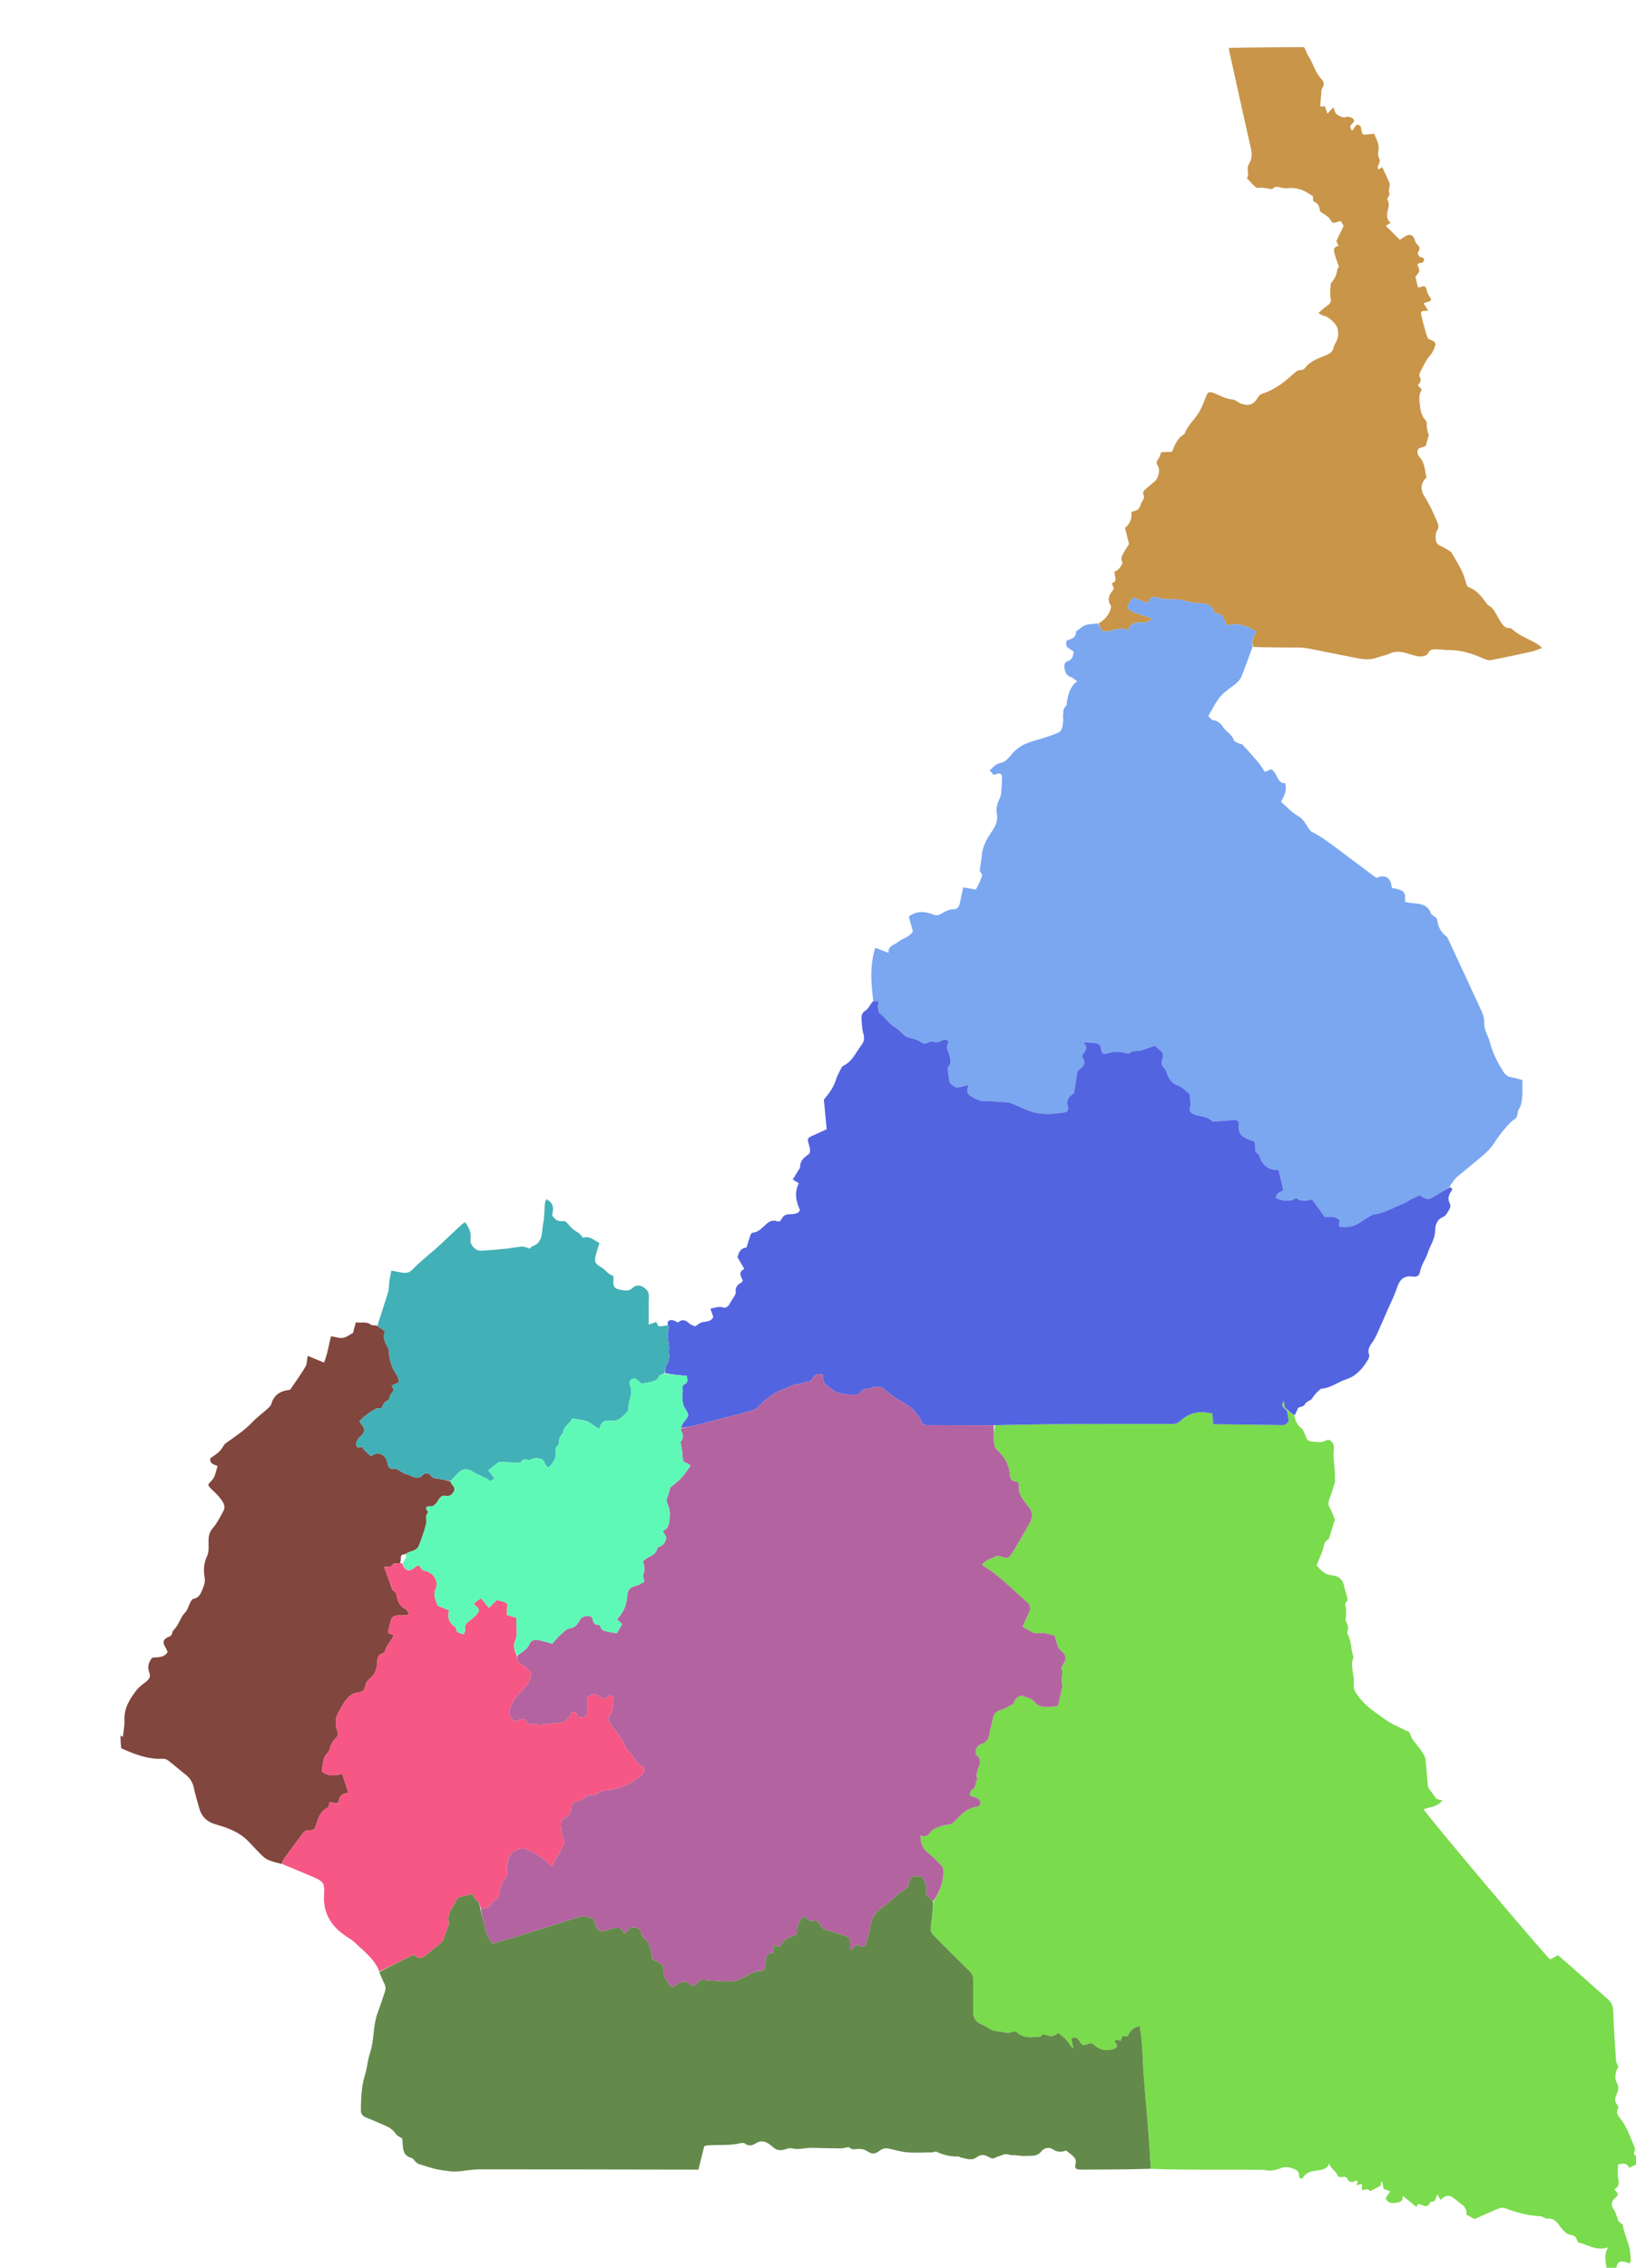 <svg pointer-events="none" class="leaflet-zoom-animated" x="0px" y="0px"
	 width="100%" viewBox="0 0 2229 3090" enable-background="new 0 0 2229 3090" xml:space="preserve">
<g>	 
<path 
data-name='East' data-id="EAST" style="fill: #7ADB4D" opacity="1" stroke="none" 
	d="
M1763.444,1928.941 
	C1764.823,1935.471 1766.988,1941.148 1772.684,1945.761 
	C1776.163,1948.578 1777.777,1953.998 1779.571,1958.51 
	C1781.345,1962.972 1784.288,1964.367 1788.789,1964.379 
	C1794.879,1964.394 1800.748,1966.446 1806.894,1962.559 
	C1811.505,1959.642 1818.224,1966.254 1817.346,1973.007 
	C1815.531,1986.968 1819.54,2000.658 1818.67,2014.535 
	C1818.551,2016.445 1819.119,2018.505 1818.591,2020.262 
	C1816.306,2027.859 1813.972,2035.459 1811.173,2042.875 
	C1809.515,2047.268 1809.462,2050.805 1812.041,2055.048 
	C1814.88,2059.716 1816.456,2065.152 1818.69,2070.51 
	C1816.189,2078.601 1813.495,2087.315 1810.426,2097.242 
	C1807.016,2098.263 1804.499,2101.667 1803.549,2106.674 
	C1802.814,2110.547 1801.35,2114.309 1799.946,2118.02 
	C1798.267,2122.462 1796.307,2126.798 1793.772,2132.841 
	C1798.528,2138.412 1804.409,2145.425 1813.794,2146.283 
	C1824.975,2147.305 1830.24,2153.024 1831.9,2163.532 
	C1832.517,2167.438 1834.24,2171.157 1835.133,2175.037 
	C1835.638,2177.234 1836.434,2180.97 1835.467,2181.633 
	C1830.286,2185.182 1834.141,2189.389 1834.014,2193.211 
	C1833.855,2197.98 1833.975,2202.759 1833.165,2207.586 
	C1835.047,2212.204 1838.082,2216.638 1835.956,2222.362 
	C1835.442,2223.746 1835.521,2225.873 1836.252,2227.113 
	C1841.368,2235.79 1840.399,2245.922 1843.21,2255.128 
	C1843.595,2256.387 1844.19,2257.949 1843.781,2259.026 
	C1839.206,2271.068 1845.784,2282.84 1844.484,2294.869 
	C1843.569,2303.333 1849.135,2309.481 1854.233,2315.725 
	C1863.294,2326.824 1875.427,2334.243 1886.671,2342.455 
	C1896.633,2349.731 1908.625,2354.228 1920.668,2360.441 
	C1922.543,2370.963 1932.315,2378.091 1937.941,2387.813 
	C1939.524,2390.548 1941.679,2393.368 1942.026,2396.331 
	C1943.471,2408.686 1944.272,2421.115 1945.47,2433.502 
	C1945.616,2435.008 1946.523,2436.567 1947.433,2437.849 
	C1950.42,2442.057 1953.572,2446.148 1957.329,2451.18 
	C1958.749,2451.555 1961.451,2452.269 1965.291,2453.283 
	C1958.219,2462.26 1948.045,2462.011 1939.621,2465.225 
	C1942.311,2471.378 2100.191,2658.804 2111.918,2669.876 
	C2115.176,2668.122 2118.603,2666.276 2122.728,2664.054 
	C2129.361,2669.814 2136.122,2675.587 2142.774,2681.484 
	C2158.696,2695.6 2174.477,2709.876 2190.509,2723.865 
	C2195.617,2728.322 2197.698,2733.176 2197.921,2740.185 
	C2198.636,2762.739 2200.293,2785.266 2201.799,2807.789 
	C2201.958,2810.163 2203.523,2812.443 2204.863,2815.853 
	C2203.936,2818.214 2201.823,2821.757 2201.267,2825.529 
	C2200.723,2829.221 2200.597,2833.841 2202.365,2836.821 
	C2205.677,2842.407 2205.4,2847.268 2202.951,2852.779 
	C2200.618,2858.029 2198.823,2863.368 2203.891,2868.406 
	C2204.771,2869.281 2205.086,2871.767 2204.495,2872.899 
	C2201.709,2878.232 2203.708,2881.738 2207.237,2886.128 
	C2216.833,2898.069 2221.484,2912.698 2227.316,2926.632 
	C2227.87,2927.955 2227.58,2930.023 2226.929,2931.386 
	C2224.815,2935.814 2227.904,2937.354 2231.392,2938.563 
	C2232,2941.429 2232,2944.857 2231.418,2948.492 
	C2227.325,2950.251 2223.813,2951.804 2219.378,2953.765 
	C2216.948,2946.692 2211.177,2947.7 2204.552,2949.129 
	C2204.552,2956.011 2203.486,2962.777 2204.846,2969.014 
	C2206.266,2975.524 2205.318,2979.918 2199.521,2983.084 
	C2205.462,2989.906 2205.726,2990.191 2199.196,2996.257 
	C2194.93,3000.221 2195.733,3006.265 2197.422,3008.525 
	C2201.398,3013.842 2202.707,3019.641 2204.709,3025.516 
	C2205.494,3027.817 2208.743,3029.279 2210.87,3031.123 
	C2211.565,3036.881 2213.515,3042.37 2215.346,3047.897 
	C2217.091,3053.167 2219.144,3058.387 2220.265,3063.795 
	C2221.366,3069.113 2221.618,3074.63 2221.894,3080.078 
	C2221.96,3081.382 2220.645,3082.756 2219.985,3084.059 
	C2207.981,3078.805 2202.971,3081.185 2202,3092 
	C2197.917,3092 2193.833,3092 2188.898,3091.127 
	C2187.965,3081.699 2184.902,3073.098 2190.746,3062.308 
	C2174.325,3067.558 2163.152,3058.071 2150.176,3055.555 
	C2147.858,3051.306 2147.532,3045.939 2140.081,3045.203 
	C2135.59,3044.76 2130.676,3040.263 2127.538,3036.324 
	C2122.318,3029.77 2118.91,3021.827 2108.188,3023.036 
	C2105.331,3023.359 2102.183,3019.873 2099.114,3019.772 
	C2082.122,3019.209 2066.172,3014.55 2050.382,3008.772 
	C2047.915,3007.869 2044.427,3008.131 2041.95,3009.156 
	C2030.774,3013.782 2019.792,3018.875 2009.181,3023.603 
	C2005.375,3021.581 2001.828,3019.697 1998.01,3017.67 
	C1998.33,3011.899 1996.673,3006.963 1991.313,3003.44 
	C1986.916,3000.551 1983.23,2996.561 1978.782,2993.772 
	C1972.933,2990.105 1967.593,2992.428 1962.736,2997.628 
	C1961.083,2994.833 1959.93,2992.883 1958.317,2990.156 
	C1955.785,2994.718 1956.298,3001.654 1948.797,2999.788 
	C1948.672,2999.757 1948.272,3002.393 1947.445,3003.249 
	C1946.229,3004.509 1944.371,3006.268 1943.037,3006.075 
	C1939.734,3005.597 1936.573,3004.133 1932.23,3002.692 
	C1931.572,3003.915 1930.491,3005.925 1929.829,3007.156 
	C1923.427,3001.88 1918.086,2997.48 1911.154,2991.769 
	C1911.775,3000.975 1905.561,3000.723 1900.492,3001.555 
	C1894.807,3002.489 1890.102,3000.786 1887.908,2994.959 
	C1890.041,2991.836 1891.984,2988.99 1894.137,2985.838 
	C1890.388,2984.47 1887.689,2983.485 1885.083,2982.533 
	C1884.428,2979.009 1883.859,2975.946 1883.291,2972.884 
	C1882.732,2972.928 1882.173,2972.971 1881.614,2973.015 
	C1881.45,2975.182 1881.287,2977.349 1881.232,2978.069 
	C1877.564,2980.032 1874.911,2981.562 1872.161,2982.89 
	C1870.154,2983.858 1866.501,2985.659 1866.176,2985.21 
	C1863.012,2980.843 1858.786,2984.74 1855.3,2983.741 
	C1855.452,2981.005 1855.588,2978.58 1855.75,2975.674 
	C1852.934,2976.325 1850.861,2976.805 1848.186,2977.423 
	C1848.987,2975.302 1849.522,2973.884 1850.08,2972.406 
	C1849.153,2972.006 1847.927,2971.022 1847.378,2971.313 
	C1842.463,2973.921 1838.413,2974.299 1835.467,2968.399 
	C1834.091,2965.644 1831.473,2965.677 1828.514,2966.328 
	C1826.662,2966.735 1822.92,2966.022 1822.686,2965.12 
	C1820.829,2957.984 1812.947,2955.305 1811.119,2947.911 
	C1808.018,2955.444 1801.55,2956.375 1795.434,2957.284 
	C1787.63,2958.444 1780.083,2959.068 1775.37,2967.087 
	C1773.892,2969.603 1769.724,2968.268 1769.984,2964.764 
	C1770.411,2959.03 1766.181,2956.425 1762.788,2955.174 
	C1757.193,2953.113 1751.037,2951.687 1744.723,2954.349 
	C1740.598,2956.088 1736.003,2957.22 1731.545,2957.518 
	C1727.017,2957.821 1722.4,2956.389 1717.819,2956.368 
	C1690.514,2956.243 1663.207,2956.351 1635.901,2956.292 
	C1613.264,2956.244 1590.628,2956.073 1567.96,2955.094 
	C1567.248,2943.976 1566.591,2933.719 1565.881,2923.466 
	C1565.17,2913.21 1564.487,2902.951 1563.648,2892.705 
	C1561.837,2870.584 1559.778,2848.482 1558.123,2826.351 
	C1557.084,2812.451 1556.77,2798.499 1555.79,2784.594 
	C1555.239,2776.774 1553.993,2769.003 1553.036,2761.001 
	C1543.828,2761.595 1539.631,2767.806 1536.262,2774.508 
	C1533.604,2774.508 1531.382,2774.508 1529.129,2774.508 
	C1528.278,2776.839 1527.526,2778.899 1526.829,2780.808 
	C1524.302,2780.287 1521.657,2778.858 1520.315,2779.646 
	C1517.293,2781.419 1520.05,2783.249 1521.079,2785.24 
	C1522.909,2788.782 1520.757,2790.731 1517.459,2791.819 
	C1507.859,2794.988 1499.01,2793.618 1491.457,2786.847 
	C1488.946,2784.596 1486.919,2783.379 1483.577,2784.648 
	C1475.617,2787.668 1474.937,2787.588 1470.394,2780.646 
	C1467.812,2776.7 1465.076,2775.107 1459.688,2777.468 
	C1460.614,2782.251 1461.505,2786.852 1462.395,2791.453 
	C1458.627,2788.148 1456.732,2783.817 1453.766,2780.422 
	C1450.428,2776.599 1446.124,2773.62 1441.714,2769.822 
	C1436.723,2774.984 1431.168,2775.177 1425.086,2772.664 
	C1423.446,2771.986 1420.018,2771.898 1419.561,2772.727 
	C1417.3,2776.824 1414.168,2774.788 1411.031,2775.288 
	C1399.943,2777.058 1390.631,2774.932 1384.13,2767.826 
	C1378.545,2768.618 1373.875,2770.586 1370.021,2769.541 
	C1363.164,2767.681 1355.92,2768.625 1349.066,2764.822 
	C1345.598,2762.897 1342.312,2760.029 1338.508,2758.774 
	C1329.514,2755.805 1325.842,2749.649 1325.903,2740.544 
	C1325.997,2726.553 1325.708,2712.555 1326.032,2698.57 
	C1326.158,2693.114 1324.445,2689.181 1320.569,2685.399 
	C1304.117,2669.349 1287.846,2653.112 1271.696,2636.757 
	C1269.842,2634.879 1268.221,2631.872 1268.139,2629.335 
	C1267.98,2624.436 1269.002,2619.5 1269.525,2614.578 
	C1270.329,2607.02 1271.125,2599.46 1272.068,2591.213 
	C1279.991,2578.607 1284.708,2565.585 1285.519,2551.367 
	C1285.689,2548.377 1284.86,2544.477 1282.962,2542.381 
	C1277.209,2536.03 1271.14,2529.795 1264.381,2524.568 
	C1256.409,2518.404 1253.914,2510.696 1254.26,2500.656 
	C1260.959,2503.661 1264.835,2500.768 1268.267,2495.933 
	C1269.646,2493.99 1271.836,2492.184 1274.047,2491.354 
	C1279.677,2489.241 1285.468,2486.589 1291.305,2486.291 
	C1296.424,2486.029 1298.82,2483.756 1301.91,2480.497 
	C1309.619,2472.367 1317.485,2464.104 1329.315,2462.067 
	C1332.505,2461.518 1335.495,2460.893 1335.754,2457.154 
	C1336.014,2453.402 1333.814,2451.014 1330.299,2449.741 
	C1327.549,2448.745 1324.86,2447.584 1321.229,2446.13 
	C1322.172,2443.321 1322.332,2439.558 1323.848,2438.895 
	C1330.815,2435.844 1328.267,2428.37 1331.662,2423.835 
	C1328.593,2417.248 1332.585,2411.671 1334.25,2405.762 
	C1335.755,2400.418 1335.718,2395.522 1330.742,2391.734 
	C1329.978,2391.152 1329.541,2389.757 1329.475,2388.705 
	C1329.104,2382.833 1331.185,2378.479 1337.139,2376.407 
	C1344.141,2373.969 1347.52,2369.037 1348.323,2361.506 
	C1348.987,2355.279 1351.48,2349.267 1352.463,2343.049 
	C1353.559,2336.113 1356.744,2331.824 1363.742,2329.87 
	C1368.17,2328.634 1372.23,2326.055 1376.424,2324.014 
	C1379.084,2322.719 1381.427,2321.589 1382.142,2317.871 
	C1382.855,2314.167 1390.73,2309.202 1393.376,2310.59 
	C1398.803,2313.438 1405.568,2313.422 1409.723,2319.232 
	C1413.408,2324.385 1419.58,2325.822 1425.633,2325.896 
	C1430.778,2325.958 1435.935,2325.063 1441.482,2324.555 
	C1443.413,2315.962 1445.614,2307.033 1447.32,2298.01 
	C1447.784,2295.555 1446.339,2292.792 1446.497,2290.215 
	C1446.854,2284.421 1447.885,2278.695 1446.318,2272.869 
	C1445.988,2271.642 1447.119,2269.775 1448.01,2268.506 
	C1453.157,2261.172 1453.071,2255.086 1446.253,2249.75 
	C1443.046,2247.24 1441.675,2244.379 1440.553,2240.997 
	C1439.205,2236.933 1438.046,2232.806 1436.771,2228.595 
	C1429.006,2226.51 1421.584,2223.93 1413.382,2225.419 
	C1411,2225.852 1408.038,2224.813 1405.747,2223.65 
	C1401.281,2221.385 1397.1,2218.556 1393.141,2216.165 
	C1396.26,2209.548 1399.493,2203.042 1402.403,2196.394 
	C1404.444,2191.73 1403.989,2187.213 1400.028,2183.582 
	C1395.152,2179.113 1390.17,2174.759 1385.25,2170.338 
	C1371.644,2158.109 1358.637,2145.152 1342.796,2135.649 
	C1341.167,2134.671 1339.773,2133.3 1337.884,2131.807 
	C1343.29,2124.978 1351.244,2123.785 1357.714,2120.204 
	C1359.122,2119.425 1361.642,2120.175 1363.487,2120.747 
	C1373.491,2123.845 1374.009,2124.158 1379.479,2115.361 
	C1388.086,2101.521 1396.094,2087.303 1404.137,2073.121 
	C1405.382,2070.926 1405.699,2068.103 1406.045,2065.517 
	C1407.075,2057.816 1400.908,2053.256 1397.306,2047.958 
	C1392.595,2041.03 1387.175,2034.916 1388.034,2025.752 
	C1388.311,2022.794 1388.104,2018.782 1384.33,2018.595 
	C1376.049,2018.184 1376.435,2012.601 1375.703,2006.809 
	C1374.116,1994.256 1367.859,1984.223 1358.537,1975.658 
	C1355.963,1973.293 1354.377,1968.779 1354.161,1965.142 
	C1353.709,1957.533 1354.469,1949.851 1355.614,1942.064 
	C1387.439,1941.4 1418.378,1940.583 1449.322,1940.408 
	C1498.256,1940.13 1547.192,1940.291 1596.128,1940.24 
	C1600.644,1940.235 1604.312,1940.042 1608.37,1936.011 
	C1615.6,1928.83 1625.307,1924.721 1635.793,1924.267 
	C1640.993,1924.042 1646.256,1925.292 1651.988,1925.93 
	C1652.228,1930.168 1652.501,1934.97 1652.819,1940.581 
	C1684.93,1940.977 1715.852,1941.273 1746.769,1941.821 
	C1752.102,1941.915 1754.289,1938.698 1755.8,1936.211 
	C1754.928,1930.795 1754.254,1926.604 1753.725,1922.269 
	C1753.871,1922.125 1754.153,1921.854 1754.734,1922.167 
	C1758.025,1924.633 1760.735,1926.787 1763.444,1928.941 
z"/>

<path data-name='Far-North' data-id="Far-North" style="fill: #C89549" opacity="1" stroke="none" 
	d="
M1496.758,849.449 
	C1504.53,845.009 1510.306,838.826 1513.067,830.197 
	C1513.62,828.469 1514.084,825.936 1513.243,824.664 
	C1507.927,816.627 1511.374,810.212 1516.444,803.919 
	C1516.847,803.42 1517.06,802.768 1517.606,801.714 
	C1516.763,799.617 1515.794,797.205 1514.821,794.787 
	C1524.341,791.599 1517.125,784.574 1518.877,778.578 
	C1520.132,777.908 1522.652,777.324 1523.891,775.739 
	C1526.182,772.804 1530.075,768.191 1529.152,766.203 
	C1525.907,759.215 1530.223,754.887 1532.877,749.867 
	C1534.417,746.954 1536.391,744.271 1538.299,741.282 
	C1536.573,734.403 1534.789,727.298 1532.765,719.233 
	C1539.403,714.368 1542.496,706.78 1541.656,697.388 
	C1547.958,696.213 1552.71,694.171 1554.104,687.46 
	C1555.079,682.762 1561.244,679.387 1557.486,673.282 
	C1556.879,672.296 1558.113,670.176 1558.496,668.58 
	C1558.496,668.58 1571.596,657.222 1571.596,657.222 
	C1577.835,653.504 1581.448,641.017 1577.632,634.979 
	C1575.356,631.375 1575.076,628.82 1578.132,625.377 
	C1580.155,623.097 1580.743,619.543 1582.129,616.185 
	C1587.007,615.955 1591.898,615.724 1596.918,615.488 
	C1600.677,606.319 1603.942,597.182 1612.946,591.936 
	C1614.179,591.217 1614.763,589.23 1615.441,587.737 
	C1619.53,578.741 1626.87,572.05 1632.171,563.979 
	C1636.468,557.436 1639.496,549.929 1642.25,542.538 
	C1645.472,533.886 1646.841,532.783 1655.019,536.079 
	C1662.882,539.247 1670.149,543.664 1679.086,544.319 
	C1683.252,544.625 1687.01,548.634 1691.258,550.055 
	C1702.036,553.659 1707.729,551.28 1713.606,541.942 
	C1714.905,539.878 1716.806,537.422 1718.928,536.769 
	C1735.564,531.65 1748.977,521.511 1761.56,510.052 
	C1764.738,507.157 1767.399,504.049 1772.392,504.228 
	C1774.324,504.298 1776.985,502.817 1778.193,501.204 
	C1785.15,491.916 1795.711,488.52 1805.657,484.443 
	C1811.22,482.163 1815.306,480.087 1816.963,473.561 
	C1818.209,468.654 1821.956,464.696 1822.85,459.085 
	C1824.153,450.91 1822.689,444.437 1816.693,438.848 
	C1812.669,435.096 1809.051,430.932 1803.013,430.159 
	C1801.086,429.913 1799.347,428.201 1796.367,426.5 
	C1800.728,422.774 1803.876,419.539 1807.549,417.089 
	C1811.709,414.314 1814.21,412.038 1812.899,405.986 
	C1811.589,399.943 1812.896,393.329 1813.115,386.967 
	C1813.137,386.346 1813.425,385.593 1813.849,385.15 
	C1818.653,380.139 1821.034,374.086 1822.071,367.306 
	C1822.298,365.815 1823.779,364.515 1824.294,363.725 
	C1821.934,356.645 1819.375,350.245 1817.748,343.617 
	C1816.742,339.517 1817.998,335.606 1823.885,335.233 
	C1822.663,332.596 1821.722,330.564 1820.773,328.517 
	C1823.947,321.869 1827.112,315.242 1830.599,307.937 
	C1829.771,306.375 1828.543,304.056 1827.102,301.338 
	C1825.176,301.75 1823.261,301.995 1821.454,302.577 
	C1815.105,304.62 1815.839,304.168 1811.776,298.258 
	C1809.072,294.326 1803.949,292.057 1798.516,288.004 
	C1797.973,284.003 1797.425,277.856 1790.538,274.758 
	C1788.884,274.014 1788.58,270.271 1789.079,267.292 
	C1786.61,265.848 1784.016,264.581 1781.697,262.928 
	C1774.972,258.135 1763.34,255.119 1755.332,256.381 
	C1753.117,256.73 1750.777,256.535 1748.522,256.315 
	C1743.626,255.836 1738.677,252.096 1733.909,257.248 
	C1733.094,258.128 1730.202,257.17 1728.287,256.929 
	C1725.486,256.575 1722.712,255.963 1719.905,255.717 
	C1716.979,255.46 1713.161,256.645 1711.258,255.196 
	C1706.653,251.691 1702.935,247.019 1698.859,242.818 
	C1702.906,236.919 1697.627,229.605 1701.414,223.929 
	C1706.258,216.67 1705.935,209.46 1704.078,201.321 
	C1694.551,159.559 1685.461,117.697 1676.215,75.87 
	C1675.499,72.63 1674.76,69.394 1674.022,65.393 
	C1703.654,64.514 1733.295,64.4 1762.936,64.279 
	C1767.267,64.261 1771.598,64.209 1776.799,64.35 
	C1779.443,68.789 1780.628,73.432 1783.104,77.234 
	C1789.544,87.118 1792.01,99.155 1800.668,107.949 
	C1803.403,110.726 1805.348,116.002 1801.265,120.36 
	C1800.848,120.804 1800.606,121.548 1800.553,122.176 
	C1799.919,129.689 1799.336,137.207 1798.708,145.125 
	C1800.889,145.008 1802.764,144.907 1805.017,144.785 
	C1806.023,147.691 1807.052,150.661 1808.483,154.791 
	C1811.538,151.576 1813.844,149.15 1816.853,145.984 
	C1818.393,150.47 1818.535,154.549 1822.953,156.94 
	C1826.97,159.115 1829.971,160.893 1834.843,159.32 
	C1837.29,158.53 1841.42,159.97 1843.525,161.831 
	C1846.404,164.376 1844.096,167.053 1841.638,169.242 
	C1838.966,171.622 1839.128,174.378 1842.377,178.183 
	C1844.316,175.395 1846.005,172.967 1848.023,170.065 
	C1858.213,169.026 1851.833,180.508 1858.299,183.583 
	C1861.948,183.233 1866.75,182.773 1872.259,182.245 
	C1874.392,187.721 1877.233,192.707 1878.16,198.026 
	C1879.146,203.681 1876.17,210.994 1878.782,215.172 
	C1882.73,221.488 1874.709,225.466 1878.087,231.127 
	C1879.954,229.859 1881.594,228.746 1883.126,227.706 
	C1886.492,234.818 1889.737,241.387 1892.679,248.089 
	C1893.435,249.81 1893.766,252.068 1893.36,253.87 
	C1892.642,257.062 1891.38,259.735 1893.124,263.358 
	C1893.923,265.019 1891.169,268.392 1889.825,271.445 
	C1892.709,275.261 1892.469,278.997 1891.368,284.413 
	C1890.262,289.85 1887.249,298.034 1894.847,303.421 
	C1892.211,305.054 1890.39,306.183 1888.048,307.635 
	C1894.646,314.193 1900.839,320.348 1907.275,326.745 
	C1910.156,324.883 1912.36,323.486 1914.536,322.046 
	C1920.65,318.001 1925.755,320.047 1927.751,327.24 
	C1928.239,328.999 1928.754,331.158 1930.021,332.216 
	C1934.276,335.77 1935.643,339.14 1931.705,343.982 
	C1931.052,344.785 1932.683,348.754 1934.226,349.729 
	C1936.499,351.166 1940.667,350.15 1940.08,354.735 
	C1939.54,358.951 1935.628,357.834 1933.037,358.809 
	C1932.464,359.024 1932.041,359.636 1931.079,360.475 
	C1931.991,363.26 1934.061,366.436 1933.665,369.267 
	C1933.28,372.018 1930.368,374.416 1928.419,377.177 
	C1929.52,381.672 1930.667,386.351 1931.977,391.699 
	C1933.841,391.357 1935.406,391.35 1936.725,390.778 
	C1941.013,388.916 1942.735,390.763 1943.75,394.813 
	C1944.512,397.855 1945.484,401.092 1947.283,403.576 
	C1951.13,408.889 1950.941,409.889 1944.232,411.721 
	C1942.992,412.06 1941.772,412.472 1939.6,413.139 
	C1941.654,416.522 1943.419,419.43 1945.871,423.468 
	C1943.685,423.468 1942.326,423.501 1940.968,423.462 
	C1936.205,423.325 1935.337,425.729 1936.526,429.853 
	C1937.689,433.887 1938.445,438.038 1939.571,442.085 
	C1941.288,448.258 1942.861,454.506 1945.183,460.453 
	C1945.822,462.09 1948.811,463.01 1950.889,463.843 
	C1954.976,465.481 1956.715,467.959 1955.041,472.375 
	C1953.332,476.883 1951.575,480.87 1948.082,484.836 
	C1942.338,491.356 1938.788,499.853 1934.616,507.678 
	C1933.773,509.258 1933.491,512.005 1934.308,513.442 
	C1936.958,518.104 1935.22,521.509 1931.69,524.486 
	C1933.717,526.892 1935.379,528.863 1937.253,531.086 
	C1932.929,536.86 1933.543,542.785 1934.269,549.573 
	C1935.241,558.657 1936.39,566.789 1943.1,573.628 
	C1944.517,575.072 1943.63,578.702 1943.961,581.305 
	C1944.448,585.127 1945.076,588.931 1946.773,592.567 
	C1945.447,597.264 1944.121,601.961 1942.545,607.542 
	C1939.995,608.495 1936.658,609.74 1933.094,611.071 
	C1929.688,615.046 1931.427,619.791 1934.08,622.66 
	C1940.453,629.553 1941.016,638.054 1942.628,646.39 
	C1942.876,647.673 1943.252,648.93 1943.625,650.426 
	C1935.189,658.635 1934.903,667.539 1941.221,677.157 
	C1944.109,681.554 1946.697,686.192 1948.984,690.932 
	C1952.702,698.638 1956.308,706.422 1959.404,714.39 
	C1960.218,716.483 1959.777,719.912 1958.513,721.783 
	C1956.062,725.415 1956.035,728.961 1956.031,733.08 
	C1956.026,739.005 1958.432,742.264 1963.732,744.365 
	C1967.087,745.696 1970.142,747.825 1973.24,749.743 
	C1974.916,750.782 1976.941,751.811 1977.88,753.395 
	C1982.833,761.757 1987.924,770.089 1992.103,778.843 
	C1995.004,784.921 1996.421,791.696 1998.729,798.077 
	C1999.089,799.071 2000.569,799.89 2001.708,800.337 
	C2012.375,804.52 2018.847,813.227 2025.286,821.987 
	C2025.875,822.788 2026.312,823.917 2027.109,824.316 
	C2035.865,828.705 2038.622,837.791 2043.354,845.236 
	C2046.776,850.62 2049.513,856.24 2057.211,855.852 
	C2058.099,855.807 2059.247,856.281 2059.9,856.906 
	C2070.014,866.579 2083.438,870.658 2095.023,877.828 
	C2096.888,878.982 2098.46,880.608 2101.132,882.812 
	C2095.783,884.756 2091.69,886.768 2087.364,887.725 
	C2068.894,891.815 2050.39,895.779 2031.808,899.309 
	C2028.578,899.923 2024.612,898.888 2021.494,897.486 
	C2006.218,890.613 1990.635,885.459 1973.587,885.829 
	C1968.667,885.935 1963.715,884.662 1958.8,884.805 
	C1953.89,884.948 1948.668,883.739 1945.457,890.32 
	C1943.131,895.089 1934.327,894.953 1928.711,893.573 
	C1917.14,890.731 1905.792,884.648 1893.228,890.569 
	C1887.874,893.092 1881.731,893.879 1876.14,895.971 
	C1867.7,899.128 1859.248,898.778 1850.67,897.077 
	C1827.868,892.555 1805.073,887.996 1782.256,883.555 
	C1778.7,882.863 1775.041,882.382 1771.427,882.365 
	C1750.438,882.263 1729.447,882.33 1707.424,881.445 
	C1705.164,873.385 1706.943,866.985 1712.467,861.036 
	C1699.48,852.733 1686.765,847.905 1671.949,852.294 
	C1667.594,844.855 1666.748,834.424 1655.195,835.855 
	C1652.399,826.196 1647.201,822.428 1637.442,822.101 
	C1633.155,821.958 1628.839,821.585 1624.615,820.86 
	C1616.256,819.427 1607.922,816.283 1599.633,816.457 
	C1591.628,816.625 1584.068,816.498 1576.436,814.042 
	C1571.516,812.46 1567.213,813.312 1565.319,819.157 
	C1564.988,820.178 1563.567,820.846 1562.966,821.391 
	C1556.272,818.781 1550.156,816.397 1544.041,814.013 
	C1541.997,816.658 1540.19,818.606 1538.831,820.828 
	C1535.097,826.937 1536.106,830.454 1542.698,833.428 
	C1546.603,835.19 1550.804,836.288 1554.849,837.75 
	C1560.191,839.681 1565.51,841.675 1570.839,843.643 
	C1565.573,846.399 1560.608,848.886 1556.037,848.299 
	C1546.351,847.053 1539.977,850.153 1536.702,858.974 
	C1524.426,851.496 1512.858,863.611 1501.207,859.274 
	C1499.709,855.967 1498.233,852.708 1496.758,849.449 
z"/>
<path data-name='South-West' data-id="SOUTH_WEST" style="fill: #81463D" opacity="1" stroke="none" 
	d="
M164.232,2365.033 
	C165.213,2364.845 165.94,2365.508 167.433,2366.869 
	C168.257,2358.611 169.925,2350.907 169.6,2343.288 
	C168.908,2327.082 177.04,2314.751 186.098,2302.858 
	C189.449,2298.46 194.341,2295.179 198.742,2291.654 
	C202.972,2288.266 205.725,2284.781 203.401,2278.893 
	C200.596,2271.786 202.168,2265.187 207.16,2258.955 
	C213.972,2257.226 222.678,2260.072 228.437,2250.948 
	C227.804,2249.594 227.025,2247.185 225.671,2245.161 
	C221.126,2238.371 222.018,2233.524 229.482,2230.473 
	C232.683,2229.165 234.138,2228.092 234.737,2224.509 
	C235.16,2221.983 237.857,2219.815 239.604,2217.539 
	C244.434,2211.246 246.308,2203.285 252.117,2197.328 
	C255.773,2193.579 257.054,2187.566 259.655,2182.705 
	C260.545,2181.041 262.031,2178.784 263.546,2178.519 
	C270.577,2177.29 273.246,2172.204 275.502,2166.451 
	C277.625,2161.037 279.998,2156.349 278.792,2149.572 
	C277.089,2140.009 277.472,2130.105 282.107,2120.379 
	C284.9,2114.518 284.147,2106.739 284.118,2099.825 
	C284.09,2092.934 285.316,2087.401 290.208,2081.77 
	C295.975,2075.13 299.982,2066.879 304.275,2059.065 
	C308.142,2052.026 303.714,2046.316 299.803,2041.158 
	C296.413,2036.688 292.089,2032.909 288.053,2028.952 
	C282.873,2023.873 282.46,2023.046 287.542,2018.288 
	C293.62,2012.597 293.811,2004.932 296.526,1997.6 
	C292.049,1995.282 285.841,1995.329 286.41,1987.186 
	C290.06,1984.485 294.786,1981.571 298.759,1977.852 
	C301.651,1975.145 303.549,1971.375 306.486,1967.24 
	C318.809,1958.342 332.753,1949.564 344.246,1937.368 
	C350.364,1930.875 357.791,1925.631 364.435,1919.611 
	C366.563,1917.683 368.96,1915.335 369.719,1912.736 
	C373.301,1900.483 382.021,1895.259 393.884,1893.804 
	C394.852,1893.686 395.791,1893.327 395.469,1893.411 
	C402.871,1882.417 410.07,1872.561 416.247,1862.102 
	C418.436,1858.396 418.138,1853.221 419.215,1847.43 
	C426.581,1850.465 433.472,1853.303 441.413,1856.573 
	C446.377,1844.954 447.861,1832.809 450.994,1820.692 
	C456.704,1821.573 462.283,1823.676 467.403,1822.871 
	C472.366,1822.09 476.859,1818.32 480.944,1816.184 
	C482.335,1811.024 483.514,1806.646 484.835,1801.744 
	C492.284,1802.985 499.252,1800.098 505.522,1805.077 
	C506.981,1806.235 510.009,1805.416 513.422,1806.276 
	C517.713,1809.24 520.898,1811.435 524.444,1813.877 
	C521.094,1821.905 524.174,1828.681 528.092,1835.37 
	C529.041,1836.99 529.729,1838.98 529.836,1840.84 
	C530.515,1852.571 533.21,1863.491 540.422,1873.173 
	C542.414,1875.846 542.698,1879.792 543.867,1883.473 
	C540.092,1885.13 537.19,1886.404 533.471,1888.036 
	C536.157,1891.693 537.424,1894.823 533.464,1898.517 
	C530.816,1900.986 530.608,1907.448 528.02,1908.326 
	C522.197,1910.301 522.151,1915.948 519.206,1918.831 
	C516.466,1919.096 513.946,1918.684 512.158,1919.64 
	C507.536,1922.113 503.07,1924.964 498.863,1928.096 
	C495.549,1930.563 492.714,1933.673 489.742,1936.427 
	C490.834,1938.23 491.257,1939.123 491.851,1939.882 
	C498.467,1948.337 498.053,1950.628 489.784,1958.408 
	C487.557,1960.504 486.009,1963.626 484.991,1966.568 
	C484.516,1967.943 486.049,1970.011 486.7,1971.844 
	C490.266,1971.844 493.205,1971.844 496.143,1971.844 
	C495.539,1972.551 494.935,1973.258 494.332,1973.965 
	C498.179,1977.526 502.027,1981.088 505.344,1984.158 
	C509.311,1982.212 511.255,1980.468 513.236,1980.426 
	C520.609,1980.27 526.302,1985.004 527.592,1992.752 
	C528.34,1997.243 530.349,2001.721 534.363,2001.169 
	C542.656,2000.029 546.867,2007.287 553.843,2008.751 
	C561.465,2010.351 568.27,2018.168 576.484,2009.369 
	C579.476,2006.163 584.241,2006.763 586.983,2010.607 
	C589.491,2014.122 592.617,2014.369 596.396,2014.78 
	C602.235,2015.414 607.974,2016.977 613.904,2018.828 
	C614.517,2020.384 614.898,2021.318 615.463,2022.122 
	C617.693,2025.291 621.054,2028.118 618.254,2032.635 
	C615.784,2036.617 612.449,2039.203 607.575,2038.209 
	C602.329,2037.139 599.784,2039.785 597.389,2043.917 
	C595.644,2046.928 593.249,2049.983 590.371,2051.78 
	C588.222,2053.123 584.269,2051.577 582.12,2052.92 
	C577.51,2055.802 584.584,2059.194 583.046,2060.954 
	C578.86,2065.741 581.87,2071.04 580.712,2075.723 
	C578.134,2086.15 574.674,2096.441 570.607,2106.392 
	C567.539,2113.898 558.011,2112.89 551.976,2117.814 
	C548.455,2117.974 546.09,2118.561 546.133,2122.155 
	C546.164,2124.732 545.998,2127.312 545.103,2129.867 
	C541.082,2130.4 536.001,2129.932 535.031,2131.709 
	C532.271,2136.764 527.794,2134.471 523.441,2135.13 
	C527.198,2145.601 530.678,2155.302 534.744,2166.634 
	C537.294,2167.523 539.878,2170.04 540.763,2175.59 
	C541.837,2182.324 545.157,2188.755 552.238,2192.224 
	C554.161,2193.166 555.167,2195.982 558.022,2199.897 
	C552.061,2200.475 548.325,2201.369 544.688,2201.069 
	C538.929,2200.593 534.258,2202.267 532.788,2207.026 
	C531.053,2212.644 529.976,2218.465 528.479,2224.762 
	C530.985,2225.831 533.503,2226.906 536.429,2228.153 
	C533.025,2236.343 526.226,2241.956 524.261,2250.192 
	C524.009,2251.252 522.513,2252.49 521.371,2252.785 
	C514.626,2254.522 514.165,2259.938 513.936,2265.323 
	C513.567,2273.996 511.044,2281.386 503.918,2287.081 
	C501.268,2289.198 498.766,2292.546 497.995,2295.764 
	C496.117,2303.603 495.959,2304.33 488.668,2305.949 
	C486.108,2306.517 483.339,2306.761 481.072,2307.937 
	C470.347,2313.497 466.164,2324.845 460.636,2334.215 
	C456.9,2340.549 456.248,2349.98 459.517,2358.289 
	C461.046,2362.177 460.451,2365.789 456.796,2369.013 
	C454.164,2371.334 452.397,2374.819 450.776,2378.051 
	C449.158,2381.278 449.162,2385.896 446.78,2388.058 
	C438.612,2395.47 440.36,2405.47 438.209,2413.573 
	C447.535,2420.874 457.239,2419.593 466.218,2416.815 
	C469.106,2425.78 471.736,2433.943 474.649,2442.986 
	C464.719,2443.651 461.418,2449.194 461.202,2456.916 
	C456.779,2456.489 452.993,2456.123 449.128,2455.75 
	C448.201,2458.759 448.135,2462.274 446.771,2462.883 
	C435.652,2467.847 433.453,2478.497 430.012,2488.281 
	C428.521,2492.52 425.221,2494.607 421.738,2493.979 
	C416.154,2492.972 413.919,2496.146 411.311,2499.688 
	C403.222,2510.676 394.985,2521.555 387.012,2532.625 
	C385.539,2534.67 385.026,2537.406 384.071,2539.823 
	C378.974,2538.439 373.776,2537.342 368.816,2535.574 
	C365.454,2534.376 361.955,2532.76 359.347,2530.411 
	C353.932,2525.533 349.065,2520.046 343.982,2514.801 
	C341.467,2512.207 339.057,2509.504 336.45,2507.007 
	C324.56,2495.615 309.422,2490.258 294.18,2485.943 
	C281.495,2482.351 274.307,2474.858 271.104,2462.598 
	C268.841,2453.935 265.943,2445.405 264.228,2436.64 
	C262.667,2428.658 258.939,2422.637 252.559,2417.737 
	C244.928,2411.877 237.762,2405.413 230.142,2399.537 
	C227.954,2397.849 224.831,2396.229 222.244,2396.382 
	C201.947,2397.589 183.846,2390.472 165.279,2382.164 
	C164.386,2376.655 164.182,2371.269 164.232,2365.033 
z"/>
<path data-name='North' data-id="NORTH" style="fill: #7AA7F0" opacity="1" stroke="none" 
	d="
M1495.992,849.53 
	C1498.233,852.708 1499.709,855.967 1501.207,859.274 
	C1512.858,863.611 1524.426,851.496 1536.702,858.974 
	C1539.977,850.153 1546.351,847.053 1556.037,848.299 
	C1560.608,848.886 1565.573,846.399 1570.839,843.643 
	C1565.51,841.675 1560.191,839.681 1554.849,837.75 
	C1550.804,836.288 1546.603,835.19 1542.698,833.428 
	C1536.106,830.454 1535.097,826.937 1538.831,820.828 
	C1540.19,818.606 1541.997,816.658 1544.041,814.013 
	C1550.156,816.397 1556.272,818.781 1562.966,821.391 
	C1563.567,820.846 1564.988,820.178 1565.319,819.157 
	C1567.213,813.312 1571.516,812.46 1576.436,814.042 
	C1584.068,816.498 1591.628,816.625 1599.633,816.457 
	C1607.922,816.283 1616.256,819.427 1624.615,820.86 
	C1628.839,821.585 1633.155,821.958 1637.442,822.101 
	C1647.201,822.428 1652.399,826.196 1655.195,835.855 
	C1666.748,834.424 1667.594,844.855 1671.949,852.294 
	C1686.765,847.905 1699.48,852.733 1712.467,861.036 
	C1706.943,866.985 1705.164,873.385 1706.529,881.401 
	C1701.791,894.968 1696.959,907.702 1692.016,920.392 
	C1689.914,925.789 1686.286,929.845 1681.539,933.344 
	C1674.601,938.459 1667.225,943.516 1661.86,950.087 
	C1655.695,957.639 1651.52,966.816 1646.22,975.724 
	C1649.056,978.224 1650.851,981.176 1652.904,981.368 
	C1660.039,982.034 1663.771,986.693 1667.289,991.87 
	C1671.324,997.807 1678.712,1000.84 1681.037,1008.447 
	C1681.62,1010.355 1685.093,1011.52 1687.4,1012.714 
	C1689.129,1013.609 1691.711,1013.448 1692.892,1014.711 
	C1700.14,1022.461 1707.253,1030.352 1714.083,1038.471 
	C1717.444,1042.465 1720.103,1047.051 1723.36,1051.778 
	C1725.484,1050.903 1727.006,1050.476 1728.318,1049.696 
	C1731.539,1047.782 1733.948,1048.464 1735.844,1051.608 
	C1736.872,1053.314 1738.229,1054.855 1739.046,1056.648 
	C1741.585,1062.224 1744.19,1067.618 1751.177,1067.057 
	C1752.821,1076.428 1751.811,1080.77 1745.332,1092.49 
	C1752.738,1098.899 1759.614,1106.895 1768.265,1111.686 
	C1775.159,1115.504 1778.042,1121.094 1781.732,1126.86 
	C1783.262,1129.252 1784.918,1132.128 1787.263,1133.344 
	C1805.71,1142.917 1821.517,1156.241 1838.07,1168.505 
	C1850.604,1177.791 1863.081,1187.156 1875.379,1196.334 
	C1887.979,1190.184 1895.414,1196.884 1896.292,1209.929 
	C1913.13,1212.717 1915.587,1215.233 1914.181,1228.831 
	C1917.92,1229.475 1921.683,1230.454 1925.495,1230.715 
	C1935.986,1231.431 1945.668,1233.043 1949.79,1244.887 
	C1950.435,1246.741 1953.346,1247.752 1955.076,1249.302 
	C1956.232,1250.337 1957.933,1251.561 1958.054,1252.828 
	C1958.984,1262.547 1963.117,1270.292 1970.948,1276.22 
	C1972.396,1277.317 1973.028,1279.577 1973.867,1281.379 
	C1989.015,1313.9 2004.228,1346.392 2019.149,1379.016 
	C2021.015,1383.097 2022.108,1387.892 2022.135,1392.365 
	C2022.173,1398.541 2023.424,1404.141 2025.999,1409.654 
	C2027.539,1412.954 2028.889,1416.403 2029.812,1419.92 
	C2033.566,1434.217 2039.998,1447.208 2047.903,1459.643 
	C2050.789,1464.184 2053.894,1467.113 2059.358,1467.913 
	C2064.17,1468.618 2068.849,1470.233 2074.142,1471.588 
	C2074.142,1480.029 2074.675,1487.68 2073.963,1495.213 
	C2073.45,1500.642 2072.446,1506.699 2069.527,1511.043 
	C2066.494,1515.557 2069.083,1521.889 2063.181,1525.354 
	C2058.756,1527.951 2055.287,1532.331 2051.747,1536.238 
	C2048.086,1540.279 2044.712,1544.602 2041.471,1548.993 
	C2037.489,1554.39 2034.256,1560.417 2029.812,1565.376 
	C2025.04,1570.7 2019.354,1575.239 2013.861,1579.876 
	C2004.472,1587.802 1994.915,1595.529 1985.444,1603.359 
	C1982.407,1605.869 1977.366,1612.78 1975.109,1617.038 
	C1968.213,1621.535 1962.175,1625.45 1955.96,1629.06 
	C1952.6,1631.011 1948.959,1633.682 1945.404,1633.746 
	C1942.032,1633.807 1938.606,1630.89 1934.03,1628.729 
	C1931.28,1629.995 1927.331,1631.65 1923.536,1633.603 
	C1919.174,1635.848 1915.166,1638.939 1910.621,1640.641 
	C1897.534,1645.541 1885.491,1653.429 1871.106,1654.703 
	C1870.172,1654.786 1869.241,1655.42 1868.4,1655.944 
	C1863.618,1658.921 1858.776,1661.813 1854.118,1664.976 
	C1845.213,1671.023 1835.626,1673.416 1824.519,1671.218 
	C1824.728,1668.095 1824.918,1665.252 1825.094,1662.629 
	C1819.132,1656.486 1812.064,1657.964 1805.254,1658.494 
	C1799.464,1650.519 1793.712,1642.596 1787.661,1634.261 
	C1780.355,1636.224 1772.569,1637.627 1765.815,1632.343 
	C1756.09,1638.803 1747.259,1635.867 1738.477,1632.421 
	C1738.173,1625.441 1743.967,1624.994 1748.482,1621.632 
	C1746.463,1613.03 1744.371,1604.121 1742.202,1594.879 
	C1742.087,1594.824 1741.502,1594.307 1740.907,1594.294 
	C1728.181,1594.017 1720.041,1587.684 1716.073,1575.703 
	C1715.67,1574.487 1715.195,1572.832 1714.251,1572.338 
	C1709.807,1570.008 1710.005,1566.061 1710.013,1561.992 
	C1710.017,1559.737 1709.581,1557.482 1709.37,1555.478 
	C1697.442,1551.45 1685.622,1548.365 1687.785,1531.957 
	C1688.392,1527.349 1685.23,1525.696 1680.597,1526.133 
	C1673.045,1526.846 1665.484,1527.49 1657.913,1527.958 
	C1655.642,1528.098 1652.549,1528.417 1651.169,1527.172 
	C1645.073,1521.673 1637.482,1521.278 1630.112,1519.488 
	C1620.853,1517.24 1619.061,1512.162 1622.407,1505.48 
	C1621.706,1499.13 1621.195,1494.5 1620.773,1490.676 
	C1615.512,1486.651 1610.931,1481.196 1605.149,1479.17 
	C1595.999,1475.965 1592.204,1469.602 1589.572,1461.375 
	C1588.879,1459.209 1587.699,1456.967 1586.129,1455.359 
	C1582.75,1451.901 1581.974,1448.616 1583.515,1443.742 
	C1584.691,1440.026 1585.703,1435.228 1581.39,1431.818 
	C1578.417,1429.468 1575.737,1426.747 1573.503,1424.717 
	C1566.923,1427.063 1560.842,1429.51 1554.588,1431.375 
	C1549.338,1432.941 1543.153,1430.58 1538.515,1435.367 
	C1537.83,1436.074 1535.365,1435.322 1533.823,1434.891 
	C1525.714,1432.626 1517.802,1432.273 1509.562,1434.992 
	C1502.997,1437.159 1500.829,1435.764 1500.159,1429.165 
	C1499.642,1424.078 1497.091,1421.94 1492.777,1421.379 
	C1487.216,1420.655 1481.589,1420.443 1475.905,1419.722 
	C1475.642,1419.334 1475.465,1419.235 1475.288,1419.136 
	C1475.529,1419.421 1475.77,1419.706 1476.1,1420.703 
	C1484.447,1428.323 1476.577,1433.504 1474.044,1438.834 
	C1479.293,1448.952 1478.539,1451.218 1467.914,1459.696 
	C1466.421,1469.533 1465.075,1478.836 1463.517,1488.103 
	C1463.326,1489.241 1462.212,1490.538 1461.167,1491.167 
	C1454.399,1495.236 1453.061,1501.024 1454.981,1508.294 
	C1456.112,1512.576 1454.167,1515.377 1449.603,1515.853 
	C1442.039,1516.641 1434.459,1517.943 1426.897,1517.866 
	C1420.039,1517.797 1412.901,1517.099 1406.417,1515.021 
	C1397.016,1512.01 1388.109,1507.469 1378.953,1503.674 
	C1377.145,1502.924 1375.184,1502.269 1373.254,1502.13 
	C1362.373,1501.351 1351.483,1500.309 1340.589,1500.229 
	C1333.431,1500.176 1327.975,1496.696 1322.414,1493.321 
	C1319.215,1491.38 1317.388,1488.063 1318.271,1483.881 
	C1318.639,1482.14 1318.708,1480.336 1318.95,1478.239 
	C1302.195,1483.084 1302.173,1483.08 1293.734,1474.913 
	C1292.722,1467.247 1291.929,1461.238 1291.035,1454.473 
	C1295.71,1451.157 1295.694,1446.393 1294.283,1440.195 
	C1292.919,1434.207 1288.362,1428.645 1291.714,1421.382 
	C1293.297,1417.951 1288.164,1414.832 1284.407,1417.29 
	C1279.739,1420.345 1275.262,1420.444 1270.188,1419.323 
	C1268.523,1418.955 1266.202,1419.275 1264.846,1420.228 
	C1261.253,1422.751 1258.177,1422.377 1254.831,1419.921 
	C1249.359,1415.903 1242.691,1415.261 1236.541,1413.188 
	C1230.487,1411.147 1226.46,1403.73 1220.546,1400.495 
	C1211.524,1395.561 1206.51,1386.673 1198.689,1380.635 
	C1196.65,1379.062 1196.516,1374.629 1196.14,1371.435 
	C1195.897,1369.375 1196.806,1367.179 1197.308,1364.448 
	C1194.315,1364.257 1192.039,1364.111 1189.763,1363.966 
	C1186.941,1339.997 1184.712,1316.059 1192.612,1291.306 
	C1199.143,1293.826 1204.382,1295.847 1210.623,1298.254 
	C1209.812,1288.281 1218.423,1287.882 1223.28,1283.703 
	C1229.552,1278.306 1238.858,1277.26 1243.443,1269.52 
	C1243.764,1268.979 1243.845,1268.296 1243.753,1268.592 
	C1241.761,1261.609 1239.994,1255.415 1238.234,1249.243 
	C1238.679,1248.79 1239.064,1248.272 1239.563,1247.911 
	C1250.046,1240.35 1261.211,1242.099 1272.086,1246.333 
	C1276.255,1247.958 1279.509,1246.802 1282.36,1245.067 
	C1287.884,1241.706 1293.161,1238.892 1299.995,1238.809 
	C1305.359,1238.744 1307.14,1233.942 1308.112,1229.232 
	C1309.415,1222.911 1310.75,1216.596 1312.326,1209.067 
	C1318.759,1210.21 1324.055,1211.15 1329.536,1212.124 
	C1331.67,1207.797 1334.594,1203.15 1336.199,1198.085 
	C1337.033,1195.455 1339.777,1192.065 1336.228,1188.945 
	C1335.37,1188.191 1334.862,1186.442 1335.003,1185.246 
	C1335.764,1178.782 1337.159,1172.376 1337.627,1165.898 
	C1338.578,1152.703 1345.234,1142.004 1352.271,1131.546 
	C1357.217,1124.194 1359.902,1117.269 1358.007,1107.778 
	C1356.778,1101.616 1359.039,1093.903 1361.987,1088.012 
	C1364.727,1082.537 1364.027,1077.244 1364.684,1071.897 
	C1365.264,1067.171 1364.805,1062.317 1365.31,1057.502 
	C1362.94,1050.686 1357.979,1055.61 1353.488,1055.568 
	C1351.907,1053.693 1350.224,1051.698 1348.13,1049.215 
	C1349.166,1048.73 1350.064,1048.594 1350.473,1048.074 
	C1354.02,1043.552 1358.653,1040.471 1364.117,1039.225 
	C1370.886,1037.68 1374.562,1032.208 1378.381,1027.711 
	C1385.927,1018.823 1395.022,1013.474 1406.026,1010.299 
	C1417.889,1006.878 1429.777,1003.295 1441.185,998.634 
	C1448.193,995.771 1447.813,987.929 1448.685,981.489 
	C1448.903,979.886 1448.053,978.129 1448.316,976.546 
	C1449.136,971.612 1447.456,966.055 1452.358,962.038 
	C1453.53,961.077 1453.182,958.292 1453.586,956.357 
	C1455.717,946.136 1457.393,935.71 1467.644,928.418 
	C1464.138,925.916 1462.031,923.533 1459.435,922.733 
	C1453.011,920.753 1451.297,915.962 1450.279,910.199 
	C1449.541,906.029 1450.658,902.258 1454.383,901.077 
	C1461.24,898.902 1462.097,893.748 1462.874,887.734 
	C1459.66,885.514 1455.964,883.789 1453.55,880.967 
	C1452.208,879.398 1453.004,876 1452.813,873.068 
	C1459.118,870.545 1466.567,869.418 1466.032,860.491 
	C1470.277,857.51 1474.159,853.535 1478.865,851.818 
	C1483.915,849.976 1489.74,850.256 1495.992,849.53 
z"/>
<path data-name='Adamawa' data-id="ADAMAWA" style="fill: #5364E0" opacity="1" stroke="none" 
	d="
M1475.99,1420.011 
	C1481.589,1420.443 1487.216,1420.655 1492.777,1421.379 
	C1497.091,1421.94 1499.642,1424.078 1500.159,1429.165 
	C1500.829,1435.764 1502.997,1437.159 1509.562,1434.992 
	C1517.802,1432.273 1525.714,1432.626 1533.823,1434.891 
	C1535.365,1435.322 1537.83,1436.074 1538.515,1435.367 
	C1543.153,1430.58 1549.338,1432.941 1554.588,1431.375 
	C1560.842,1429.51 1566.923,1427.063 1573.503,1424.717 
	C1575.737,1426.747 1578.417,1429.468 1581.39,1431.818 
	C1585.703,1435.228 1584.691,1440.026 1583.515,1443.742 
	C1581.974,1448.616 1582.75,1451.901 1586.129,1455.359 
	C1587.699,1456.967 1588.879,1459.209 1589.572,1461.375 
	C1592.204,1469.602 1595.999,1475.965 1605.149,1479.17 
	C1610.931,1481.196 1615.512,1486.651 1620.773,1490.676 
	C1621.195,1494.5 1621.706,1499.13 1622.407,1505.48 
	C1619.061,1512.162 1620.853,1517.24 1630.112,1519.488 
	C1637.482,1521.278 1645.073,1521.673 1651.169,1527.172 
	C1652.549,1528.417 1655.642,1528.098 1657.913,1527.958 
	C1665.484,1527.49 1673.045,1526.846 1680.597,1526.133 
	C1685.23,1525.696 1688.392,1527.349 1687.785,1531.957 
	C1685.622,1548.365 1697.442,1551.45 1709.37,1555.478 
	C1709.581,1557.482 1710.017,1559.737 1710.013,1561.992 
	C1710.005,1566.061 1709.807,1570.008 1714.251,1572.338 
	C1715.195,1572.832 1715.67,1574.487 1716.073,1575.703 
	C1720.041,1587.684 1728.181,1594.017 1740.907,1594.294 
	C1741.502,1594.307 1742.087,1594.824 1742.202,1594.879 
	C1744.371,1604.121 1746.463,1613.03 1748.482,1621.632 
	C1743.967,1624.994 1738.173,1625.441 1738.477,1632.421 
	C1747.259,1635.867 1756.09,1638.803 1765.815,1632.343 
	C1772.569,1637.627 1780.355,1636.224 1787.661,1634.261 
	C1793.712,1642.596 1799.464,1650.519 1805.254,1658.494 
	C1812.064,1657.964 1819.132,1656.486 1825.094,1662.629 
	C1824.918,1665.252 1824.728,1668.095 1824.519,1671.218 
	C1835.626,1673.416 1845.213,1671.023 1854.118,1664.976 
	C1858.776,1661.813 1863.618,1658.921 1868.4,1655.944 
	C1869.241,1655.42 1870.172,1654.786 1871.106,1654.703 
	C1885.491,1653.429 1897.534,1645.541 1910.621,1640.641 
	C1915.166,1638.939 1919.174,1635.848 1923.536,1633.603 
	C1927.331,1631.65 1931.28,1629.995 1934.03,1628.729 
	C1938.606,1630.89 1942.032,1633.807 1945.404,1633.746 
	C1948.959,1633.682 1952.6,1631.011 1955.96,1629.06 
	C1962.175,1625.45 1968.213,1621.535 1975.042,1617.777 
	C1979.443,1618.573 1978.743,1621.196 1977.379,1623.047 
	C1973.261,1628.64 1972.071,1634.135 1975.621,1640.58 
	C1976.515,1642.203 1976.109,1645.34 1975.087,1647.061 
	C1972.739,1651.012 1970.386,1656.363 1966.706,1657.844 
	C1957.584,1661.517 1955.427,1669.582 1955.338,1676.727 
	C1955.194,1688.262 1948.618,1696.927 1945.359,1706.984 
	C1942.424,1716.039 1936.207,1723.727 1934.6,1733.513 
	C1933.889,1737.849 1930.608,1740.274 1924.914,1739.431 
	C1912.953,1737.66 1907.071,1743.197 1903.12,1755.363 
	C1899.75,1765.739 1894.583,1775.532 1890.205,1785.579 
	C1885.446,1796.496 1880.809,1807.469 1875.852,1818.295 
	C1873.935,1822.481 1871.557,1826.524 1868.898,1830.285 
	C1865.484,1835.114 1863.107,1839.718 1865.393,1845.969 
	C1866.098,1847.899 1864.822,1851.059 1863.568,1853.116 
	C1856.372,1864.918 1847.679,1875.103 1833.822,1879.529 
	C1822.577,1883.121 1813.084,1891.331 1800.703,1892.104 
	C1799.346,1892.189 1798.083,1893.919 1796.792,1894.908 
	C1792.845,1897.933 1790.215,1901.942 1787.298,1905.917 
	C1785.001,1909.048 1779.455,1909.226 1777.305,1914.265 
	C1776.398,1916.39 1771.674,1916.887 1768.749,1918.097 
	C1767.362,1921.369 1765.996,1924.591 1764.037,1928.377 
	C1760.735,1926.787 1758.025,1924.633 1754.694,1921.499 
	C1752.749,1919.644 1751.425,1918.768 1750.071,1917.158 
	C1749.8,1914.146 1749.558,1911.87 1749.217,1908.661 
	C1746.139,1914.987 1746.139,1914.987 1749.935,1918.777 
	C1751.233,1920.372 1752.406,1921.392 1753.579,1922.413 
	C1754.254,1926.604 1754.928,1930.795 1755.8,1936.211 
	C1754.289,1938.698 1752.102,1941.915 1746.769,1941.821 
	C1715.852,1941.273 1684.93,1940.977 1652.819,1940.581 
	C1652.501,1934.97 1652.228,1930.168 1651.988,1925.93 
	C1646.256,1925.292 1640.993,1924.042 1635.793,1924.267 
	C1625.307,1924.721 1615.6,1928.83 1608.37,1936.011 
	C1604.312,1940.042 1600.644,1940.235 1596.128,1940.24 
	C1547.192,1940.291 1498.256,1940.13 1449.322,1940.408 
	C1418.378,1940.583 1387.439,1941.4 1354.613,1941.953 
	C1323.749,1941.939 1294.769,1941.915 1265.789,1941.858 
	C1257.451,1941.842 1257.474,1941.789 1254.029,1933.543 
	C1253.541,1932.376 1252.796,1931.283 1252.009,1930.283 
	C1249.597,1927.222 1247.253,1924.087 1244.599,1921.245 
	C1242.671,1919.181 1240.442,1917.316 1238.091,1915.745 
	C1227.616,1908.748 1215.961,1903.051 1206.9,1894.568 
	C1200.92,1888.969 1196.34,1888.032 1189.653,1890.471 
	C1188.095,1891.039 1186.484,1891.887 1184.899,1891.884 
	C1179.31,1891.874 1174.43,1892.864 1171.468,1898.37 
	C1170.982,1899.273 1169.242,1899.948 1168.071,1899.965 
	C1155.815,1900.143 1143.655,1900.914 1132.842,1892.662 
	C1121.991,1884.38 1121.632,1884.85 1121.19,1873.071 
	C1111.709,1871.805 1111.711,1871.807 1105.717,1879.977 
	C1105.333,1880.501 1104.977,1881.28 1104.458,1881.435 
	C1099.197,1883.009 1093.937,1884.605 1088.609,1885.921 
	C1086.093,1886.542 1083.002,1885.82 1080.914,1887.011 
	C1074.697,1890.554 1067.729,1892.278 1061.314,1895.455 
	C1050.629,1900.747 1041.894,1907.583 1033.969,1916.062 
	C1032.209,1917.945 1030.149,1920.053 1027.822,1920.808 
	C1019.473,1923.514 1010.963,1925.736 1002.486,1928.036 
	C998.33,1929.163 994.093,1929.99 989.924,1931.071 
	C976.457,1934.562 963.028,1938.206 949.536,1941.595 
	C942.253,1943.424 934.87,1944.851 927.554,1945.661 
	C929.012,1942.331 930.146,1939.559 931.937,1937.31 
	C938.723,1928.792 939.395,1928.47 933.654,1919.656 
	C927.417,1910.079 930.805,1899.849 929.963,1889.923 
	C929.86,1888.707 931.262,1886.673 932.459,1886.155 
	C938.196,1883.673 936.303,1879.437 935.784,1874.755 
	C925.671,1873.781 915.93,1872.844 906.174,1871.095 
	C905.698,1865.473 907.003,1861.337 909.693,1857.192 
	C911.309,1854.7 911.44,1851.107 911.764,1847.961 
	C911.986,1845.809 910.947,1843.514 911.234,1841.386 
	C912.673,1830.708 907.192,1820.027 911.311,1809.324 
	C911.645,1808.457 910.331,1806.956 909.783,1805.749 
	C909.783,1804.098 909.783,1802.448 909.783,1800.922 
	C914.868,1796.077 919.042,1799.955 923.912,1802.071 
	C929.076,1796.817 933.9,1798.499 939.03,1803.18 
	C941.535,1805.466 945.271,1806.401 947.093,1807.287 
	C950.683,1804.989 952.877,1802.999 955.454,1802.055 
	C961.008,1800.02 968.259,1801.936 971.833,1794.491 
	C970.644,1791.075 969.369,1787.412 967.865,1783.091 
	C973.866,1782.304 978.811,1779.343 985.17,1781.554 
	C989.404,1783.027 992.782,1779.412 994.883,1775.275 
	C996.497,1772.095 998.761,1769.251 1000.532,1766.141 
	C1001.432,1764.562 1002.591,1762.646 1002.407,1761.022 
	C1001.677,1754.575 1004.207,1750.334 1009.986,1747.682 
	C1010.769,1747.322 1011.167,1746.126 1012.03,1744.916 
	C1010.052,1739.583 1004.828,1733.519 1014.182,1729.103 
	C1011.162,1723.917 1008.44,1719.243 1004.848,1713.077 
	C1006.26,1707.773 1007.981,1700.674 1017.082,1699.884 
	C1018.996,1693.769 1020.711,1687.968 1022.688,1682.257 
	C1023.068,1681.158 1024.42,1679.691 1025.412,1679.619 
	C1033.785,1679.012 1038.839,1672.43 1044.147,1667.72 
	C1049.274,1663.172 1053.445,1662.479 1059.173,1664.085 
	C1060.095,1664.344 1061.151,1664.122 1062.729,1664.122 
	C1063.644,1662.751 1064.826,1661.241 1065.731,1659.579 
	C1069.376,1652.888 1076.632,1655.11 1081.973,1654.01 
	C1086.113,1653.157 1088.424,1652.371 1089.885,1648.736 
	C1083.37,1634.49 1082.878,1623.711 1088.306,1612.193 
	C1085.692,1610.609 1083.057,1609.014 1080.067,1607.203 
	C1082.827,1602.654 1085.2,1598.746 1087.568,1594.836 
	C1088.425,1593.422 1090.004,1592.001 1090.002,1590.585 
	C1089.992,1582.305 1094.511,1577.76 1101.072,1573.274 
	C1105.371,1570.335 1103.316,1563.67 1101.954,1559.107 
	C1099.805,1551.903 1100.094,1550.396 1107.091,1547.426 
	C1113.707,1544.616 1120.165,1541.436 1126.319,1538.592 
	C1125.038,1525.168 1123.786,1512.035 1122.484,1498.389 
	C1128.795,1490.666 1135.409,1482.411 1138.694,1471.871 
	C1140.542,1465.94 1143.706,1460.399 1146.518,1454.804 
	C1147.188,1453.472 1148.658,1452.297 1150.039,1451.605 
	C1161.646,1445.789 1166.05,1433.874 1173.405,1424.44 
	C1177.322,1419.417 1178.183,1414.661 1176.288,1408.404 
	C1174.499,1402.496 1174.434,1396.037 1173.866,1389.798 
	C1173.406,1384.748 1173.73,1380.525 1179.123,1377.045 
	C1183.239,1374.388 1185.54,1368.917 1189.205,1364.332 
	C1192.039,1364.111 1194.315,1364.257 1197.308,1364.448 
	C1196.806,1367.179 1195.897,1369.375 1196.14,1371.435 
	C1196.516,1374.629 1196.65,1379.062 1198.689,1380.635 
	C1206.51,1386.673 1211.524,1395.561 1220.546,1400.495 
	C1226.46,1403.73 1230.487,1411.147 1236.541,1413.188 
	C1242.691,1415.261 1249.359,1415.903 1254.831,1419.921 
	C1258.177,1422.377 1261.253,1422.751 1264.846,1420.228 
	C1266.202,1419.275 1268.523,1418.955 1270.188,1419.323 
	C1275.262,1420.444 1279.739,1420.345 1284.407,1417.29 
	C1288.164,1414.832 1293.297,1417.951 1291.714,1421.382 
	C1288.362,1428.645 1292.919,1434.207 1294.283,1440.195 
	C1295.694,1446.393 1295.71,1451.157 1291.035,1454.473 
	C1291.929,1461.238 1292.722,1467.247 1293.734,1474.913 
	C1302.173,1483.08 1302.195,1483.084 1318.95,1478.239 
	C1318.708,1480.336 1318.639,1482.14 1318.271,1483.881 
	C1317.388,1488.063 1319.215,1491.38 1322.414,1493.321 
	C1327.975,1496.696 1333.431,1500.176 1340.589,1500.229 
	C1351.483,1500.309 1362.373,1501.351 1373.254,1502.13 
	C1375.184,1502.269 1377.145,1502.924 1378.953,1503.674 
	C1388.109,1507.469 1397.016,1512.01 1406.417,1515.021 
	C1412.901,1517.099 1420.039,1517.797 1426.897,1517.866 
	C1434.459,1517.943 1442.039,1516.641 1449.603,1515.853 
	C1454.167,1515.377 1456.112,1512.576 1454.981,1508.294 
	C1453.061,1501.024 1454.399,1495.236 1461.167,1491.167 
	C1462.212,1490.538 1463.326,1489.241 1463.517,1488.103 
	C1465.075,1478.836 1466.421,1469.533 1467.914,1459.696 
	C1478.539,1451.218 1479.293,1448.952 1474.044,1438.834 
	C1476.577,1433.504 1484.447,1428.323 1476.094,1420.708 
	C1476,1420 1475.99,1420.011 1475.99,1420.011 
z"/>
<path data-name='Center' data-id="CENTER" style="fill: #B364A0" opacity="1" stroke="none" 
	d="
M927.532,1946.46 
	C934.87,1944.851 942.253,1943.424 949.536,1941.595 
	C963.028,1938.206 976.457,1934.562 989.924,1931.071 
	C994.093,1929.99 998.33,1929.163 1002.486,1928.036 
	C1010.963,1925.736 1019.473,1923.514 1027.822,1920.808 
	C1030.149,1920.053 1032.209,1917.945 1033.969,1916.062 
	C1041.894,1907.583 1050.629,1900.747 1061.314,1895.455 
	C1067.729,1892.278 1074.697,1890.554 1080.914,1887.011 
	C1083.002,1885.82 1086.093,1886.542 1088.609,1885.921 
	C1093.937,1884.605 1099.197,1883.009 1104.458,1881.435 
	C1104.977,1881.28 1105.333,1880.501 1105.717,1879.977 
	C1111.711,1871.807 1111.709,1871.805 1121.19,1873.071 
	C1121.632,1884.85 1121.991,1884.38 1132.842,1892.662 
	C1143.655,1900.914 1155.815,1900.143 1168.071,1899.965 
	C1169.242,1899.948 1170.982,1899.273 1171.468,1898.37 
	C1174.43,1892.864 1179.31,1891.874 1184.899,1891.884 
	C1186.484,1891.887 1188.095,1891.039 1189.653,1890.471 
	C1196.34,1888.032 1200.92,1888.969 1206.9,1894.568 
	C1215.961,1903.051 1227.616,1908.748 1238.091,1915.745 
	C1240.442,1917.316 1242.671,1919.181 1244.599,1921.245 
	C1247.253,1924.087 1249.597,1927.222 1252.009,1930.283 
	C1252.796,1931.283 1253.541,1932.376 1254.029,1933.543 
	C1257.474,1941.789 1257.451,1941.842 1265.789,1941.858 
	C1294.769,1941.915 1323.749,1941.939 1353.73,1942.088 
	C1354.469,1949.851 1353.709,1957.533 1354.161,1965.142 
	C1354.377,1968.779 1355.963,1973.293 1358.537,1975.658 
	C1367.859,1984.223 1374.116,1994.256 1375.703,2006.809 
	C1376.435,2012.601 1376.049,2018.184 1384.33,2018.595 
	C1388.104,2018.782 1388.311,2022.794 1388.034,2025.752 
	C1387.175,2034.916 1392.595,2041.03 1397.306,2047.958 
	C1400.908,2053.256 1407.075,2057.816 1406.045,2065.517 
	C1405.699,2068.103 1405.382,2070.926 1404.137,2073.121 
	C1396.094,2087.303 1388.086,2101.521 1379.479,2115.361 
	C1374.009,2124.158 1373.491,2123.845 1363.487,2120.747 
	C1361.642,2120.175 1359.122,2119.425 1357.714,2120.204 
	C1351.244,2123.785 1343.29,2124.978 1337.884,2131.807 
	C1339.773,2133.3 1341.167,2134.671 1342.796,2135.649 
	C1358.637,2145.152 1371.644,2158.109 1385.25,2170.338 
	C1390.17,2174.759 1395.152,2179.113 1400.028,2183.582 
	C1403.989,2187.213 1404.444,2191.73 1402.403,2196.394 
	C1399.493,2203.042 1396.26,2209.548 1393.141,2216.165 
	C1397.1,2218.556 1401.281,2221.385 1405.747,2223.65 
	C1408.038,2224.813 1411,2225.852 1413.382,2225.419 
	C1421.584,2223.93 1429.006,2226.51 1436.771,2228.595 
	C1438.046,2232.806 1439.205,2236.933 1440.553,2240.997 
	C1441.675,2244.379 1443.046,2247.24 1446.253,2249.75 
	C1453.071,2255.086 1453.157,2261.172 1448.01,2268.506 
	C1447.119,2269.775 1445.988,2271.642 1446.318,2272.869 
	C1447.885,2278.695 1446.854,2284.421 1446.497,2290.215 
	C1446.339,2292.792 1447.784,2295.555 1447.32,2298.01 
	C1445.614,2307.033 1443.413,2315.962 1441.482,2324.555 
	C1435.935,2325.063 1430.778,2325.958 1425.633,2325.896 
	C1419.58,2325.822 1413.408,2324.385 1409.723,2319.232 
	C1405.568,2313.422 1398.803,2313.438 1393.376,2310.59 
	C1390.73,2309.202 1382.855,2314.167 1382.142,2317.871 
	C1381.427,2321.589 1379.084,2322.719 1376.424,2324.014 
	C1372.23,2326.055 1368.17,2328.634 1363.742,2329.87 
	C1356.744,2331.824 1353.559,2336.113 1352.463,2343.049 
	C1351.48,2349.267 1348.987,2355.279 1348.323,2361.506 
	C1347.52,2369.037 1344.141,2373.969 1337.139,2376.407 
	C1331.185,2378.479 1329.104,2382.833 1329.475,2388.705 
	C1329.541,2389.757 1329.978,2391.152 1330.742,2391.734 
	C1335.718,2395.522 1335.755,2400.418 1334.25,2405.762 
	C1332.585,2411.671 1328.593,2417.248 1331.662,2423.835 
	C1328.267,2428.37 1330.815,2435.844 1323.848,2438.895 
	C1322.332,2439.558 1322.172,2443.321 1321.229,2446.13 
	C1324.86,2447.584 1327.549,2448.745 1330.299,2449.741 
	C1333.814,2451.014 1336.014,2453.402 1335.754,2457.154 
	C1335.495,2460.893 1332.505,2461.518 1329.315,2462.067 
	C1317.485,2464.104 1309.619,2472.367 1301.91,2480.497 
	C1298.82,2483.756 1296.424,2486.029 1291.305,2486.291 
	C1285.468,2486.589 1279.677,2489.241 1274.047,2491.354 
	C1271.836,2492.184 1269.646,2493.99 1268.267,2495.933 
	C1264.835,2500.768 1260.959,2503.661 1254.26,2500.656 
	C1253.914,2510.696 1256.409,2518.404 1264.381,2524.568 
	C1271.14,2529.795 1277.209,2536.03 1282.962,2542.381 
	C1284.86,2544.477 1285.689,2548.377 1285.519,2551.367 
	C1284.708,2565.585 1279.991,2578.607 1271.525,2590.804 
	C1269.384,2589.267 1268.292,2586.737 1266.404,2585.779 
	C1261.905,2583.495 1261.391,2579.791 1261.922,2575.693 
	C1262.904,2568.131 1259.587,2562.21 1255.59,2556.592 
	C1240.324,2556.036 1240.324,2556.036 1237.102,2571.61 
	C1232.359,2574.835 1228.132,2577.302 1224.377,2580.351 
	C1216.895,2586.427 1210.197,2593.617 1202.209,2598.884 
	C1192.228,2605.465 1187.219,2614.013 1185.755,2625.666 
	C1184.853,2632.847 1182.589,2639.918 1180.367,2646.856 
	C1178.246,2653.48 1177.698,2653.474 1170.941,2651.009 
	C1167.864,2649.886 1165.243,2649.799 1163.319,2653.226 
	C1162.449,2654.777 1160.729,2655.852 1159.427,2657.111 
	C1158.603,2656.335 1158.208,2656.138 1158.204,2655.934 
	C1158.166,2653.637 1158.137,2651.339 1158.203,2649.043 
	C1158.461,2640.139 1158.22,2639.742 1149.792,2637.067 
	C1142.187,2634.653 1134.547,2632.348 1126.954,2629.896 
	C1122.853,2628.571 1119.306,2627.16 1117.287,2622.301 
	C1115.832,2618.799 1112.27,2615.449 1106.807,2617.497 
	C1105.265,2618.074 1102.719,2616.354 1100.778,2615.394 
	C1098.529,2614.282 1096.439,2612.847 1093.316,2610.975 
	C1090.535,2618.306 1085.432,2623.454 1085.971,2631.115 
	C1086.283,2635.539 1083.503,2637.232 1079.406,2638.376 
	C1071.768,2640.51 1066.021,2645.34 1062.793,2652.732 
	C1060.135,2651.884 1057.674,2651.099 1054.57,2650.108 
	C1054.164,2654.073 1053.838,2657.256 1053.446,2661.077 
	C1045.804,2661.111 1043.169,2665.608 1043.369,2672.665 
	C1043.434,2674.929 1042.374,2677.205 1042.25,2679.499 
	C1041.998,2684.16 1039.433,2686.064 1035.098,2685.831 
	C1030.242,2685.569 1026.315,2687.433 1022.067,2689.689 
	C1014.557,2693.679 1006.691,2698.437 998.549,2699.446 
	C987.539,2700.81 976.127,2698.958 964.889,2698.447 
	C959.426,2698.199 953.743,2696.058 949.595,2702.216 
	C946.918,2706.191 942.534,2706.373 939.112,2703.341 
	C933.78,2698.617 928.969,2699.773 923.735,2703.165 
	C921.055,2704.901 918.099,2706.21 915.024,2707.841 
	C908.919,2700.011 903.076,2692.844 903.977,2682.499 
	C904.341,2678.315 901.533,2675.889 897.953,2674.212 
	C894.706,2672.692 891.541,2670.996 888.717,2669.568 
	C887.682,2657.194 885.182,2646.333 875.272,2638.683 
	C874.434,2638.036 874.125,2636.304 874.106,2635.067 
	C874.018,2629.566 869.757,2627.451 865.811,2626.479 
	C862.125,2625.57 857.967,2626.398 855.502,2630.675 
	C854.535,2632.353 852.224,2633.257 850.433,2634.581 
	C845.422,2625.738 845.408,2625.666 835.49,2627.695 
	C831.962,2628.417 828.457,2629.391 825.061,2630.589 
	C819.799,2632.447 815.839,2631.455 813.357,2626.635 
	C811.407,2622.85 810.143,2618.712 808.516,2614.582 
	C801.669,2612.277 795.201,2609.798 787.424,2612.365 
	C759.966,2621.429 732.335,2629.976 704.715,2638.541 
	C693.68,2641.964 682.501,2644.925 670.435,2648.368 
	C666.862,2641.051 661.297,2634.42 660.763,2627.406 
	C660.021,2617.658 655.35,2609.241 655.208,2599.854 
	C662.196,2600.864 666.972,2599.178 670.079,2593.237 
	C671.089,2591.307 673.213,2589.726 675.176,2588.58 
	C678.372,2586.715 679.6,2584.249 680.108,2580.578 
	C681.143,2573.106 682.606,2565.783 687.891,2559.615 
	C690.048,2557.099 692.052,2552.382 691.121,2549.715 
	C689.117,2543.976 691.675,2539.243 692.314,2534.117 
	C693.688,2523.094 710.089,2514.996 719.361,2520.157 
	C725.324,2523.477 731.571,2526.38 737.176,2530.222 
	C742.204,2533.667 746.528,2538.14 752.136,2543.004 
	C757.933,2532.026 763.267,2521.927 769.168,2510.753 
	C768.123,2506.955 766.317,2501.923 765.428,2496.734 
	C764.543,2491.566 763.263,2485.848 764.671,2481.121 
	C765.612,2477.962 771.288,2476.452 774.2,2473.555 
	C776.067,2471.699 777.508,2468.758 777.842,2466.137 
	C779.023,2456.875 779.096,2456.665 787.865,2453.992 
	C790.622,2453.153 793.971,2452.128 795.561,2450.05 
	C798.501,2446.209 802.124,2446.222 806.16,2445.938 
	C809.001,2445.737 812.855,2445.555 814.354,2443.769 
	C817.126,2440.467 820.331,2439.927 823.976,2439.64 
	C839.175,2438.444 852.96,2433.13 865.709,2425.037 
	C869.309,2422.752 872.847,2420.097 875.686,2416.955 
	C879.377,2412.867 878.832,2408.895 874.079,2406.246 
	C868.253,2402.998 865.411,2397.573 861.603,2392.622 
	C857.72,2387.573 853.392,2383.555 850.547,2377.144 
	C847.55,2370.388 842.994,2363.215 837.841,2357.504 
	C833.172,2352.329 830.309,2346.915 828.213,2340.841 
	C836.663,2332.067 834.846,2321.428 835.921,2311.941 
	C829.169,2307.293 827.155,2314.089 823.599,2315.516 
	C809.696,2306.855 809.696,2306.855 799.91,2312.415 
	C799.91,2318.771 800.04,2325.419 799.873,2332.059 
	C799.71,2338.49 798.867,2339.275 792.3,2339.874 
	C790.7,2340.02 789.058,2339.699 787.742,2339.613 
	C785.025,2336.735 785.336,2330.693 779.036,2332.971 
	C776.122,2341.927 769.839,2347.88 760.316,2347.713 
	C748.496,2347.507 736.822,2353.002 724.86,2348.411 
	C723.337,2347.826 720.862,2349.723 718.815,2350.475 
	C715.867,2341.147 714.963,2340.655 707.28,2343.868 
	C701.324,2346.36 697.36,2344.525 695.143,2338.581 
	C692.217,2330.734 696.002,2324.368 699.369,2317.872 
	C705.127,2306.759 717.419,2300.781 721.871,2288.359 
	C724.009,2282.394 724.84,2279.352 720.084,2275.372 
	C716.529,2272.397 713.158,2269.011 709.155,2266.811 
	C704.435,2264.216 703.673,2260.568 704.909,2255.953 
	C711.055,2250.966 718.121,2247.71 721.206,2240.217 
	C723.055,2235.726 727.53,2233.766 731.892,2234.448 
	C738.83,2235.534 745.582,2237.81 752.485,2239.6 
	C755.784,2235.923 759.033,2231.629 762.969,2228.102 
	C767.104,2224.396 771.614,2219.305 776.472,2218.655 
	C782.938,2217.791 785.625,2214.287 788.574,2209.918 
	C789.687,2208.27 790.486,2206.338 791.845,2204.941 
	C796.129,2200.541 806.536,2200.798 807.342,2205.56 
	C808.275,2211.073 809.712,2214.326 815.819,2213.96 
	C816.462,2213.921 817.637,2215.011 817.789,2215.739 
	C819.117,2222.101 824.587,2222.355 829.276,2223.495 
	C833.056,2224.414 836.979,2224.742 840.364,2225.26 
	C842.994,2220.839 845.28,2216.994 847.671,2212.974 
	C845.153,2210.623 843.041,2208.653 840.622,2206.396 
	C849.405,2197.63 853.559,2187.054 854.539,2174.839 
	C855.327,2165.014 858.154,2162.897 868.642,2160.001 
	C871.991,2159.076 874.944,2156.715 877.771,2155.178 
	C877.205,2151.179 875.517,2147.505 876.557,2144.935 
	C878.996,2138.912 878.063,2133.401 875.962,2128.007 
	C876.91,2126.839 877.432,2125.957 878.17,2125.328 
	C884.15,2120.226 894.016,2119.392 895.589,2109.376 
	C895.7,2108.669 897.012,2107.88 897.91,2107.61 
	C904.48,2105.634 906.936,2100.635 907.862,2094.319 
	C906.391,2091.94 904.868,2089.478 902.794,2086.122 
	C909.939,2083.232 911.51,2077.539 912.184,2070.862 
	C912.926,2063.524 912.832,2056.42 909.587,2049.802 
	C907.973,2046.51 907.646,2043.816 909.06,2040.406 
	C910.736,2036.362 911.709,2032.026 913.346,2026.634 
	C917.619,2023.035 923.4,2018.998 928.114,2013.962 
	C932.834,2008.92 936.489,2002.879 940.6,1997.292 
	C939.563,1996.131 939.052,1995.053 938.24,1994.728 
	C929.936,1991.403 930.29,1991.42 929.929,1983.393 
	C929.669,1977.628 928.262,1971.914 927.159,1964.839 
	C929.84,1961.768 932.062,1957.022 928.715,1951.198 
	C927.934,1949.841 927.906,1948.051 927.532,1946.46 
z"/>
<path data-name='South' data-id="SOUTH" style="fill: #638A4A" opacity="1" stroke="none" 
	d="
M654.42,2599.822 
	C655.35,2609.241 660.021,2617.658 660.763,2627.406 
	C661.297,2634.42 666.862,2641.051 670.435,2648.368 
	C682.501,2644.925 693.68,2641.964 704.715,2638.541 
	C732.335,2629.976 759.966,2621.429 787.424,2612.365 
	C795.201,2609.798 801.669,2612.277 808.516,2614.582 
	C810.143,2618.712 811.407,2622.85 813.357,2626.635 
	C815.839,2631.455 819.799,2632.447 825.061,2630.589 
	C828.457,2629.391 831.962,2628.417 835.49,2627.695 
	C845.408,2625.666 845.422,2625.738 850.433,2634.581 
	C852.224,2633.257 854.535,2632.353 855.502,2630.675 
	C857.967,2626.398 862.125,2625.57 865.811,2626.479 
	C869.757,2627.451 874.018,2629.566 874.106,2635.067 
	C874.125,2636.304 874.434,2638.036 875.272,2638.683 
	C885.182,2646.333 887.682,2657.194 888.717,2669.568 
	C891.541,2670.996 894.706,2672.692 897.953,2674.212 
	C901.533,2675.889 904.341,2678.315 903.977,2682.499 
	C903.076,2692.844 908.919,2700.011 915.024,2707.841 
	C918.099,2706.21 921.055,2704.901 923.735,2703.165 
	C928.969,2699.773 933.78,2698.617 939.112,2703.341 
	C942.534,2706.373 946.918,2706.191 949.595,2702.216 
	C953.743,2696.058 959.426,2698.199 964.889,2698.447 
	C976.127,2698.958 987.539,2700.81 998.549,2699.446 
	C1006.691,2698.437 1014.557,2693.679 1022.067,2689.689 
	C1026.315,2687.433 1030.242,2685.569 1035.098,2685.831 
	C1039.433,2686.064 1041.998,2684.16 1042.25,2679.499 
	C1042.374,2677.205 1043.434,2674.929 1043.369,2672.665 
	C1043.169,2665.608 1045.804,2661.111 1053.446,2661.077 
	C1053.838,2657.256 1054.164,2654.073 1054.57,2650.108 
	C1057.674,2651.099 1060.135,2651.884 1062.793,2652.732 
	C1066.021,2645.34 1071.768,2640.51 1079.406,2638.376 
	C1083.503,2637.232 1086.283,2635.539 1085.971,2631.115 
	C1085.432,2623.454 1090.535,2618.306 1093.316,2610.975 
	C1096.439,2612.847 1098.529,2614.282 1100.778,2615.394 
	C1102.719,2616.354 1105.265,2618.074 1106.807,2617.497 
	C1112.27,2615.449 1115.832,2618.799 1117.287,2622.301 
	C1119.306,2627.16 1122.853,2628.571 1126.954,2629.896 
	C1134.547,2632.348 1142.187,2634.653 1149.792,2637.067 
	C1158.22,2639.742 1158.461,2640.139 1158.203,2649.043 
	C1158.137,2651.339 1158.166,2653.637 1158.204,2655.934 
	C1158.208,2656.138 1158.603,2656.335 1159.427,2657.111 
	C1160.729,2655.852 1162.449,2654.777 1163.319,2653.226 
	C1165.243,2649.799 1167.864,2649.886 1170.941,2651.009 
	C1177.698,2653.474 1178.246,2653.48 1180.367,2646.856 
	C1182.589,2639.918 1184.853,2632.847 1185.755,2625.666 
	C1187.219,2614.013 1192.228,2605.465 1202.209,2598.884 
	C1210.197,2593.617 1216.895,2586.427 1224.377,2580.351 
	C1228.132,2577.302 1232.359,2574.835 1237.102,2571.61 
	C1240.324,2556.036 1240.324,2556.036 1255.59,2556.592 
	C1259.587,2562.21 1262.904,2568.131 1261.922,2575.693 
	C1261.391,2579.791 1261.905,2583.495 1266.404,2585.779 
	C1268.292,2586.737 1269.384,2589.267 1271.381,2591.492 
	C1271.125,2599.46 1270.329,2607.02 1269.525,2614.578 
	C1269.002,2619.5 1267.98,2624.436 1268.139,2629.335 
	C1268.221,2631.872 1269.842,2634.879 1271.696,2636.757 
	C1287.846,2653.112 1304.117,2669.349 1320.569,2685.399 
	C1324.445,2689.181 1326.158,2693.114 1326.032,2698.57 
	C1325.708,2712.555 1325.997,2726.553 1325.903,2740.544 
	C1325.842,2749.649 1329.514,2755.805 1338.508,2758.774 
	C1342.312,2760.029 1345.598,2762.897 1349.066,2764.822 
	C1355.92,2768.625 1363.164,2767.681 1370.021,2769.541 
	C1373.875,2770.586 1378.545,2768.618 1384.13,2767.826 
	C1390.631,2774.932 1399.943,2777.058 1411.031,2775.288 
	C1414.168,2774.788 1417.3,2776.824 1419.561,2772.727 
	C1420.018,2771.898 1423.446,2771.986 1425.086,2772.664 
	C1431.168,2775.177 1436.723,2774.984 1441.714,2769.822 
	C1446.124,2773.62 1450.428,2776.599 1453.766,2780.422 
	C1456.732,2783.817 1458.627,2788.148 1462.395,2791.453 
	C1461.505,2786.852 1460.614,2782.251 1459.688,2777.468 
	C1465.076,2775.107 1467.812,2776.7 1470.394,2780.646 
	C1474.937,2787.588 1475.617,2787.668 1483.577,2784.648 
	C1486.919,2783.379 1488.946,2784.596 1491.457,2786.847 
	C1499.01,2793.618 1507.859,2794.988 1517.459,2791.819 
	C1520.757,2790.731 1522.909,2788.782 1521.079,2785.24 
	C1520.05,2783.249 1517.293,2781.419 1520.315,2779.646 
	C1521.657,2778.858 1524.302,2780.287 1526.829,2780.808 
	C1527.526,2778.899 1528.278,2776.839 1529.129,2774.508 
	C1531.382,2774.508 1533.604,2774.508 1536.262,2774.508 
	C1539.631,2767.806 1543.828,2761.595 1553.036,2761.001 
	C1553.993,2769.003 1555.239,2776.774 1555.79,2784.594 
	C1556.77,2798.499 1557.084,2812.451 1558.123,2826.351 
	C1559.778,2848.482 1561.837,2870.584 1563.648,2892.705 
	C1564.487,2902.951 1565.17,2913.21 1565.881,2923.466 
	C1566.591,2933.719 1567.248,2943.976 1567.96,2955.094 
	C1536.006,2956.049 1504.022,2956.205 1472.037,2956.179 
	C1465.568,2956.174 1463.796,2954.048 1465.525,2947.863 
	C1466.887,2942.987 1464.312,2940.253 1461.516,2937.51 
	C1458.968,2935.01 1455.968,2932.971 1452.46,2930.162 
	C1446.609,2932.32 1440.654,2933.027 1433.954,2928.297 
	C1429.823,2925.382 1422.497,2926.317 1418.576,2931.52 
	C1412.809,2939.171 1404.538,2937.002 1397.12,2937.608 
	C1391.999,2938.025 1386.749,2936.812 1381.551,2936.388 
	C1380.569,2936.308 1379.55,2936.655 1378.571,2936.562 
	C1374.727,2936.199 1370.084,2934.209 1367.258,2935.701 
	C1363.728,2937.566 1359.718,2937.904 1356.847,2939.562 
	C1352.643,2941.989 1350.38,2940.86 1347.078,2939.003 
	C1341.656,2935.956 1336.625,2934.902 1330.71,2939.429 
	C1323.998,2944.567 1316.118,2941.202 1308.76,2939.628 
	C1307.82,2939.427 1306.965,2938.29 1306.106,2938.331 
	C1295.301,2938.841 1285.231,2936.221 1275.476,2931.766 
	C1274.301,2931.229 1272.373,2932.633 1270.788,2932.653 
	C1259.087,2932.799 1247.323,2933.58 1235.702,2932.643 
	C1226.526,2931.903 1217.575,2928.678 1208.416,2927.261 
	C1205.62,2926.828 1201.902,2927.975 1199.573,2929.702 
	C1191.534,2935.661 1188.44,2935.576 1180.588,2930.545 
	C1177.308,2928.444 1172.445,2927.804 1168.42,2928.101 
	C1161.186,2928.635 1161.193,2929.197 1156.27,2925.535 
	C1152.183,2926.203 1148.496,2927.322 1144.812,2927.313 
	C1131.92,2927.282 1119.029,2926.879 1106.138,2926.583 
	C1096.965,2926.372 1087.993,2929.609 1078.553,2927.181 
	C1074.861,2926.231 1070.326,2929.006 1066.106,2929.535 
	C1061.635,2930.095 1058.113,2929.68 1053.754,2926.016 
	C1047.346,2920.63 1039.744,2913.826 1029.247,2920.678 
	C1025.91,2922.857 1020.256,2925.068 1015.419,2920.915 
	C1014.163,2919.836 1011.474,2919.636 1009.701,2920.074 
	C994.319,2923.872 978.584,2922.063 963.053,2923.312 
	C961.783,2923.414 960.558,2924.068 959.483,2924.412 
	C956.879,2934.856 954.345,2945.016 951.547,2956.239 
	C948.891,2956.239 945.299,2956.244 941.708,2956.238 
	C845.743,2956.075 749.778,2955.835 653.812,2955.872 
	C644.625,2955.875 635.418,2957.464 626.248,2958.513 
	C616.681,2959.607 606.588,2957.889 596.958,2956.126 
	C587.965,2954.479 579.262,2951.213 570.473,2948.526 
	C569.154,2948.123 567.943,2947.121 566.884,2946.171 
	C564.675,2944.19 562.919,2940.854 560.419,2940.196 
	C548.895,2937.165 549.118,2927.991 548.46,2919.109 
	C548.316,2917.163 548.212,2915.214 548.133,2913.938 
	C544.736,2911.604 541.043,2910.258 539.306,2907.623 
	C535.793,2902.292 531,2899.04 525.482,2896.585 
	C516.67,2892.666 507.81,2888.843 498.866,2885.239 
	C493.971,2883.267 491.573,2880.358 491.654,2874.746 
	C491.885,2858.772 492.349,2842.967 497.224,2827.458 
	C500.277,2817.743 500.811,2807.215 504.064,2797.589 
	C509.963,2780.137 507.93,2761.354 514.05,2744.039 
	C517.571,2734.075 521.112,2724.115 524.327,2714.052 
	C525.159,2711.447 525.725,2708.099 524.8,2705.72 
	C522.41,2699.573 519.119,2693.777 516.838,2686.95 
	C532.943,2678.441 548.397,2670.821 563.387,2663.431 
	C571.986,2669.138 572.767,2669.341 579.98,2664.17 
	C584.995,2660.575 589.449,2656.208 594.368,2652.467 
	C599.351,2648.678 604.209,2645.373 605.594,2638.297 
	C607.017,2631.02 612.863,2624.987 611.036,2616.506 
	C610.275,2612.972 611.365,2608.505 612.974,2605.107 
	C616.306,2598.068 620.55,2591.46 623.904,2585.58 
	C630.831,2583.8 637.271,2582.145 644.231,2580.356 
	C645.247,2582.533 645.824,2586.41 648.026,2587.927 
	C652.487,2591 653.26,2595.358 654.42,2599.822 
z"/>
<path data-name='Littoral' data-id="LITTORAL" style="fill: #F65784" opacity="1" stroke="none" 
	d="
M655.208,2599.854 
	C653.26,2595.358 652.487,2591 648.026,2587.927 
	C645.824,2586.41 645.247,2582.533 644.231,2580.356 
	C637.271,2582.145 630.831,2583.8 623.904,2585.58 
	C620.55,2591.46 616.306,2598.068 612.974,2605.107 
	C611.365,2608.505 610.275,2612.972 611.036,2616.506 
	C612.863,2624.987 607.017,2631.02 605.594,2638.297 
	C604.209,2645.373 599.351,2648.678 594.368,2652.467 
	C589.449,2656.208 584.995,2660.575 579.98,2664.17 
	C572.767,2669.341 571.986,2669.138 563.387,2663.431 
	C548.397,2670.821 532.943,2678.441 516.794,2686.267 
	C510.253,2669.253 496.049,2658.849 483.649,2647.046 
	C479.839,2643.419 475.157,2640.681 470.764,2637.698 
	C450.617,2624.016 439.698,2605.826 441.575,2580.697 
	C442.65,2566.312 440.411,2563.373 426.77,2557.516 
	C413.064,2551.632 399.253,2545.993 384.78,2540.035 
	C385.026,2537.406 385.539,2534.67 387.012,2532.625 
	C394.985,2521.555 403.222,2510.676 411.311,2499.688 
	C413.919,2496.146 416.154,2492.972 421.738,2493.979 
	C425.221,2494.607 428.521,2492.52 430.012,2488.281 
	C433.453,2478.497 435.652,2467.847 446.771,2462.883 
	C448.135,2462.274 448.201,2458.759 449.128,2455.75 
	C452.993,2456.123 456.779,2456.489 461.202,2456.916 
	C461.418,2449.194 464.719,2443.651 474.649,2442.986 
	C471.736,2433.943 469.106,2425.78 466.218,2416.815 
	C457.239,2419.593 447.535,2420.874 438.209,2413.573 
	C440.36,2405.47 438.612,2395.47 446.78,2388.058 
	C449.162,2385.896 449.158,2381.278 450.776,2378.051 
	C452.397,2374.819 454.164,2371.334 456.796,2369.013 
	C460.451,2365.789 461.046,2362.177 459.517,2358.289 
	C456.248,2349.98 456.9,2340.549 460.636,2334.215 
	C466.164,2324.845 470.347,2313.497 481.072,2307.937 
	C483.339,2306.761 486.108,2306.517 488.668,2305.949 
	C495.959,2304.33 496.117,2303.603 497.995,2295.764 
	C498.766,2292.546 501.268,2289.198 503.918,2287.081 
	C511.044,2281.386 513.567,2273.996 513.936,2265.323 
	C514.165,2259.938 514.626,2254.522 521.371,2252.785 
	C522.513,2252.49 524.009,2251.252 524.261,2250.192 
	C526.226,2241.956 533.025,2236.343 536.429,2228.153 
	C533.503,2226.906 530.985,2225.831 528.479,2224.762 
	C529.976,2218.465 531.053,2212.644 532.788,2207.026 
	C534.258,2202.267 538.929,2200.593 544.688,2201.069 
	C548.325,2201.369 552.061,2200.475 558.022,2199.897 
	C555.167,2195.982 554.161,2193.166 552.238,2192.224 
	C545.157,2188.755 541.837,2182.324 540.763,2175.59 
	C539.878,2170.04 537.294,2167.523 534.744,2166.634 
	C530.678,2155.302 527.198,2145.601 523.441,2135.13 
	C527.794,2134.471 532.271,2136.764 535.031,2131.709 
	C536.001,2129.932 541.082,2130.4 545.684,2129.918 
	C547.471,2129.998 547.86,2130.003 548.274,2130.759 
	C551.375,2140.215 557.689,2142.209 564.328,2136.22 
	C567.119,2133.702 571.352,2131.488 572.512,2134.822 
	C574.587,2140.787 579.468,2139.804 583.208,2141.733 
	C585.445,2142.887 587.812,2144.146 589.5,2145.941 
	C594.781,2151.561 596.422,2159.516 593.494,2165.434 
	C590.244,2172.001 592.602,2176.591 594.184,2182.012 
	C594.732,2183.888 595.398,2185.729 596.046,2187.694 
	C601.179,2189.805 606.275,2191.902 611.782,2194.167 
	C609.657,2203.367 611.358,2210.933 619.258,2216.193 
	C620.036,2216.711 621.125,2217.558 621.152,2218.287 
	C621.417,2225.264 626.847,2225.165 632.033,2226.84 
	C632.82,2224.16 634.261,2221.891 633.917,2219.935 
	C632.862,2213.929 636.035,2210.895 640.44,2207.866 
	C643.932,2205.463 647.029,2202.357 649.88,2199.185 
	C652.895,2195.831 653.704,2192.201 649.293,2188.973 
	C648.052,2188.065 647.159,2186.681 645.482,2184.826 
	C649.01,2182.236 652.034,2180.017 655.231,2177.671 
	C659.014,2182.237 662.133,2186.002 666.138,2190.836 
	C669.952,2187.068 673.297,2183.763 676.919,2180.184 
	C679.259,2180.793 681.782,2181.491 684.324,2182.104 
	C691.354,2183.799 691.546,2184.219 690.799,2191.326 
	C690.467,2194.486 690.743,2197.71 690.743,2200.456 
	C695.548,2201.916 699.513,2203.12 704.057,2204.5 
	C701.889,2215.167 706.553,2225.128 701.988,2235.151 
	C698.847,2242.046 700.609,2249.32 704.214,2255.96 
	C703.673,2260.568 704.435,2264.216 709.155,2266.811 
	C713.158,2269.011 716.529,2272.397 720.084,2275.372 
	C724.84,2279.352 724.009,2282.394 721.871,2288.359 
	C717.419,2300.781 705.127,2306.759 699.369,2317.872 
	C696.002,2324.368 692.217,2330.734 695.143,2338.581 
	C697.36,2344.525 701.324,2346.36 707.28,2343.868 
	C714.963,2340.655 715.867,2341.147 718.815,2350.475 
	C720.862,2349.723 723.337,2347.826 724.86,2348.411 
	C736.822,2353.002 748.496,2347.507 760.316,2347.713 
	C769.839,2347.88 776.122,2341.927 779.036,2332.971 
	C785.336,2330.693 785.025,2336.735 787.742,2339.613 
	C789.058,2339.699 790.7,2340.02 792.3,2339.874 
	C798.867,2339.275 799.71,2338.49 799.873,2332.059 
	C800.04,2325.419 799.91,2318.771 799.91,2312.415 
	C809.696,2306.855 809.696,2306.855 823.599,2315.516 
	C827.155,2314.089 829.169,2307.293 835.921,2311.941 
	C834.846,2321.428 836.663,2332.067 828.213,2340.841 
	C830.309,2346.915 833.172,2352.329 837.841,2357.504 
	C842.994,2363.215 847.55,2370.388 850.547,2377.144 
	C853.392,2383.555 857.72,2387.573 861.603,2392.622 
	C865.411,2397.573 868.253,2402.998 874.079,2406.246 
	C878.832,2408.895 879.377,2412.867 875.686,2416.955 
	C872.847,2420.097 869.309,2422.752 865.709,2425.037 
	C852.96,2433.13 839.175,2438.444 823.976,2439.64 
	C820.331,2439.927 817.126,2440.467 814.354,2443.769 
	C812.855,2445.555 809.001,2445.737 806.16,2445.938 
	C802.124,2446.222 798.501,2446.209 795.561,2450.05 
	C793.971,2452.128 790.622,2453.153 787.865,2453.992 
	C779.096,2456.665 779.023,2456.875 777.842,2466.137 
	C777.508,2468.758 776.067,2471.699 774.2,2473.555 
	C771.288,2476.452 765.612,2477.962 764.671,2481.121 
	C763.263,2485.848 764.543,2491.566 765.428,2496.734 
	C766.317,2501.923 768.123,2506.955 769.168,2510.753 
	C763.267,2521.927 757.933,2532.026 752.136,2543.004 
	C746.528,2538.14 742.204,2533.667 737.176,2530.222 
	C731.571,2526.38 725.324,2523.477 719.361,2520.157 
	C710.089,2514.996 693.688,2523.094 692.314,2534.117 
	C691.675,2539.243 689.117,2543.976 691.121,2549.715 
	C692.052,2552.382 690.048,2557.099 687.891,2559.615 
	C682.606,2565.783 681.143,2573.106 680.108,2580.578 
	C679.6,2584.249 678.372,2586.715 675.176,2588.58 
	C673.213,2589.726 671.089,2591.307 670.079,2593.237 
	C666.972,2599.178 662.196,2600.864 655.208,2599.854 
z"/>
<path data-name='North-West' data-id="NORTH_WEST" style="fill: #42B0B7" opacity="1" stroke="none" 
	d="
M909.024,1805.873 
	C910.331,1806.956 911.645,1808.457 911.311,1809.324 
	C907.192,1820.027 912.673,1830.708 911.234,1841.386 
	C910.947,1843.514 911.986,1845.809 911.764,1847.961 
	C911.44,1851.107 911.309,1854.7 909.693,1857.192 
	C907.003,1861.337 905.698,1865.473 905.384,1871.156 
	C902.309,1872.962 898.528,1873.365 897.967,1874.924 
	C895.574,1881.583 889.717,1882.041 884.463,1883.497 
	C880.989,1884.46 877.299,1884.645 873.554,1885.201 
	C872.939,1884.549 872.263,1883.838 871.593,1883.121 
	C868.522,1879.836 864.944,1876.596 860.412,1879.372 
	C856.149,1881.983 857.989,1886.489 859.17,1890.242 
	C862.541,1900.962 854.71,1910.572 856.243,1921.087 
	C856.283,1921.362 856.037,1921.732 855.833,1921.982 
	C849.4,1929.857 842.364,1937.291 831.128,1935.972 
	C823.04,1935.022 818.298,1937.521 816.681,1947.286 
	C813.748,1945.377 811.849,1944.117 809.925,1942.894 
	C806.389,1940.646 803.102,1937.544 799.236,1936.386 
	C793.029,1934.528 786.435,1933.962 779.38,1932.742 
	C776.646,1940.128 766.933,1943.816 766.888,1953.551 
	C762.298,1956.357 761.954,1960.904 761.575,1965.642 
	C761.429,1967.474 760.354,1969.654 758.987,1970.875 
	C756.283,1973.29 756.466,1975.648 757.177,1978.883 
	C758.55,1985.133 753.108,1995.584 746.866,1999.491 
	C745.572,1998.131 743.721,1996.935 742.982,1995.252 
	C741.502,1991.884 740.648,1988.695 736.169,1987.572 
	C732.437,1986.636 729.204,1986.204 725.612,1987.761 
	C723.544,1988.658 720.649,1989.921 719.02,1989.144 
	C713.607,1986.566 711.027,1990.093 708.546,1993.173 
	C699.247,1992.763 690.484,1992.284 681.714,1992.077 
	C680.208,1992.042 678.446,1992.861 677.196,1993.807 
	C673.318,1996.739 669.629,1999.922 665.268,2003.499 
	C668.567,2007.664 671.123,2010.89 673.969,2014.481 
	C671.284,2016.16 669.147,2017.497 667.999,2018.215 
	C665.445,2016.468 663.801,2015.058 661.922,2014.112 
	C656.32,2011.292 650.273,2009.2 645.048,2005.822 
	C636.611,2000.366 629.796,2000.713 623.131,2008.029 
	C620.035,2011.428 616.883,2014.775 613.756,2018.146 
	C607.974,2016.977 602.235,2015.414 596.396,2014.78 
	C592.617,2014.369 589.491,2014.122 586.983,2010.607 
	C584.241,2006.763 579.476,2006.163 576.484,2009.369 
	C568.27,2018.168 561.465,2010.351 553.843,2008.751 
	C546.867,2007.287 542.656,2000.029 534.363,2001.169 
	C530.349,2001.721 528.34,1997.243 527.592,1992.752 
	C526.302,1985.004 520.609,1980.27 513.236,1980.426 
	C511.255,1980.468 509.311,1982.212 505.344,1984.158 
	C502.027,1981.088 498.179,1977.526 494.332,1973.965 
	C494.935,1973.258 495.539,1972.551 496.143,1971.844 
	C493.205,1971.844 490.266,1971.844 486.7,1971.844 
	C486.049,1970.011 484.516,1967.943 484.991,1966.568 
	C486.009,1963.626 487.557,1960.504 489.784,1958.408 
	C498.053,1950.628 498.467,1948.337 491.851,1939.882 
	C491.257,1939.123 490.834,1938.23 489.742,1936.427 
	C492.714,1933.673 495.549,1930.563 498.863,1928.096 
	C503.07,1924.964 507.536,1922.113 512.158,1919.64 
	C513.946,1918.684 516.466,1919.096 519.206,1918.831 
	C522.151,1915.948 522.197,1910.301 528.02,1908.326 
	C530.608,1907.448 530.816,1900.986 533.464,1898.517 
	C537.424,1894.823 536.157,1891.693 533.471,1888.036 
	C537.19,1886.404 540.092,1885.13 543.867,1883.473 
	C542.698,1879.792 542.414,1875.846 540.422,1873.173 
	C533.21,1863.491 530.515,1852.571 529.836,1840.84 
	C529.729,1838.98 529.041,1836.99 528.092,1835.37 
	C524.174,1828.681 521.094,1821.905 524.444,1813.877 
	C520.898,1811.435 517.713,1809.24 514.249,1806.367 
	C518.969,1790.67 524.18,1775.717 528.831,1760.591 
	C530.155,1756.288 529.684,1751.461 530.336,1746.917 
	C531.033,1742.05 532.083,1737.234 533.182,1731.302 
	C538.194,1732.238 542.272,1733.008 546.353,1733.759 
	C552.053,1734.808 557.116,1734.995 561.807,1729.992 
	C568.151,1723.225 575.409,1717.306 582.359,1711.118 
	C587.001,1706.984 591.923,1703.16 596.488,1698.947 
	C607.656,1688.637 618.677,1678.167 629.804,1667.812 
	C630.731,1666.95 632.012,1666.466 633.775,1665.424 
	C638.738,1672.423 642.47,1679.331 641.113,1688.171 
	C639.923,1695.924 647.511,1704.639 655.511,1704.218 
	C667.108,1703.607 678.688,1702.526 690.245,1701.355 
	C697.156,1700.655 703.988,1698.938 710.902,1698.585 
	C714.454,1698.404 718.108,1700.211 722.507,1701.319 
	C722.868,1700.828 723.54,1698.842 724.742,1698.439 
	C740.506,1693.161 737.683,1678.594 740.073,1667.044 
	C741.872,1658.354 741.557,1649.237 742.395,1640.33 
	C742.596,1638.192 743.637,1636.133 744.334,1633.901 
	C753.386,1639.028 755.228,1644.439 752.179,1655.919 
	C755.781,1661.408 760.133,1665.168 767.668,1663.68 
	C769.281,1663.362 771.969,1665.306 773.223,1666.933 
	C777.44,1672.404 781.546,1676.187 787.289,1679.219 
	C788.672,1679.949 789.821,1681.204 790.92,1682.368 
	C792.039,1683.552 792.962,1684.921 794.26,1686.578 
	C803.272,1683.255 808.937,1689.952 816.74,1693.68 
	C815.029,1699.278 813.254,1704.525 811.83,1709.867 
	C809.331,1719.241 811.125,1722.434 819.662,1726.979 
	C822.737,1728.615 825.063,1731.646 827.765,1734.001 
	C829.742,1735.725 831.774,1737.384 835.732,1738.364 
	C835.732,1741.587 835.77,1744.811 835.723,1748.033 
	C835.662,1752.252 837.935,1755.608 841.527,1756.465 
	C848.458,1758.118 855.958,1760.681 862.209,1754.609 
	C866.615,1750.33 872.229,1751.314 875.932,1753.467 
	C880.013,1755.839 884.294,1759.605 884.053,1766.103 
	C883.598,1778.353 883.922,1790.632 883.922,1804.798 
	C888.246,1803.286 891.044,1802.307 894.221,1801.195 
	C895.225,1802.979 896.148,1806.648 897.679,1806.922 
	C901.045,1807.523 904.717,1806.41 909.024,1805.873 
z"/>
<path data-name='West' data-id="WEST" style="fill: #5FF9B7" opacity="1" stroke="none" 
	d="
M613.904,2018.828 
	C616.883,2014.775 620.035,2011.428 623.131,2008.029 
	C629.796,2000.713 636.611,2000.366 645.048,2005.822 
	C650.273,2009.2 656.32,2011.292 661.922,2014.112 
	C663.801,2015.058 665.445,2016.468 667.999,2018.215 
	C669.147,2017.497 671.284,2016.16 673.969,2014.481 
	C671.123,2010.89 668.567,2007.664 665.268,2003.499 
	C669.629,1999.922 673.318,1996.739 677.196,1993.807 
	C678.446,1992.861 680.208,1992.042 681.714,1992.077 
	C690.484,1992.284 699.247,1992.763 708.546,1993.173 
	C711.027,1990.093 713.607,1986.566 719.02,1989.144 
	C720.649,1989.921 723.544,1988.658 725.612,1987.761 
	C729.204,1986.204 732.437,1986.636 736.169,1987.572 
	C740.648,1988.695 741.502,1991.884 742.982,1995.252 
	C743.721,1996.935 745.572,1998.131 746.866,1999.491 
	C753.108,1995.584 758.55,1985.133 757.177,1978.883 
	C756.466,1975.648 756.283,1973.29 758.987,1970.875 
	C760.354,1969.654 761.429,1967.474 761.575,1965.642 
	C761.954,1960.904 762.298,1956.357 766.888,1953.551 
	C766.933,1943.816 776.646,1940.128 779.38,1932.742 
	C786.435,1933.962 793.029,1934.528 799.236,1936.386 
	C803.102,1937.544 806.389,1940.646 809.925,1942.894 
	C811.849,1944.117 813.748,1945.377 816.681,1947.286 
	C818.298,1937.521 823.04,1935.022 831.128,1935.972 
	C842.364,1937.291 849.4,1929.857 855.833,1921.982 
	C856.037,1921.732 856.283,1921.362 856.243,1921.087 
	C854.71,1910.572 862.541,1900.962 859.17,1890.242 
	C857.989,1886.489 856.149,1881.983 860.412,1879.372 
	C864.944,1876.596 868.522,1879.836 871.593,1883.121 
	C872.263,1883.838 872.939,1884.549 873.554,1885.201 
	C877.299,1884.645 880.989,1884.46 884.463,1883.497 
	C889.717,1882.041 895.574,1881.583 897.967,1874.924 
	C898.528,1873.365 902.309,1872.962 905.399,1871.967 
	C915.93,1872.844 925.671,1873.781 935.784,1874.755 
	C936.303,1879.437 938.196,1883.673 932.459,1886.155 
	C931.262,1886.673 929.86,1888.707 929.963,1889.923 
	C930.805,1899.849 927.417,1910.079 933.654,1919.656 
	C939.395,1928.47 938.723,1928.792 931.937,1937.31 
	C930.146,1939.559 929.012,1942.331 927.554,1945.661 
	C927.906,1948.051 927.934,1949.841 928.715,1951.198 
	C932.062,1957.022 929.84,1961.768 927.159,1964.839 
	C928.262,1971.914 929.669,1977.628 929.929,1983.393 
	C930.29,1991.42 929.936,1991.403 938.24,1994.728 
	C939.052,1995.053 939.563,1996.131 940.6,1997.292 
	C936.489,2002.879 932.834,2008.92 928.114,2013.962 
	C923.4,2018.998 917.619,2023.035 913.346,2026.634 
	C911.709,2032.026 910.736,2036.362 909.06,2040.406 
	C907.646,2043.816 907.973,2046.51 909.587,2049.802 
	C912.832,2056.42 912.926,2063.524 912.184,2070.862 
	C911.51,2077.539 909.939,2083.232 902.794,2086.122 
	C904.868,2089.478 906.391,2091.94 907.862,2094.319 
	C906.936,2100.635 904.48,2105.634 897.91,2107.61 
	C897.012,2107.88 895.7,2108.669 895.589,2109.376 
	C894.016,2119.392 884.15,2120.226 878.17,2125.328 
	C877.432,2125.957 876.91,2126.839 875.962,2128.007 
	C878.063,2133.401 878.996,2138.912 876.557,2144.935 
	C875.517,2147.505 877.205,2151.179 877.771,2155.178 
	C874.944,2156.715 871.991,2159.076 868.642,2160.001 
	C858.154,2162.897 855.327,2165.014 854.539,2174.839 
	C853.559,2187.054 849.405,2197.63 840.622,2206.396 
	C843.041,2208.653 845.153,2210.623 847.671,2212.974 
	C845.28,2216.994 842.994,2220.839 840.364,2225.26 
	C836.979,2224.742 833.056,2224.414 829.276,2223.495 
	C824.587,2222.355 819.117,2222.101 817.789,2215.739 
	C817.637,2215.011 816.462,2213.921 815.819,2213.96 
	C809.712,2214.326 808.275,2211.073 807.342,2205.56 
	C806.536,2200.798 796.129,2200.541 791.845,2204.941 
	C790.486,2206.338 789.687,2208.27 788.574,2209.918 
	C785.625,2214.287 782.938,2217.791 776.472,2218.655 
	C771.614,2219.305 767.104,2224.396 762.969,2228.102 
	C759.033,2231.629 755.784,2235.923 752.485,2239.6 
	C745.582,2237.81 738.83,2235.534 731.892,2234.448 
	C727.53,2233.766 723.055,2235.726 721.206,2240.217 
	C718.121,2247.71 711.055,2250.966 704.909,2255.953 
	C700.609,2249.32 698.847,2242.046 701.988,2235.151 
	C706.553,2225.128 701.889,2215.167 704.057,2204.5 
	C699.513,2203.12 695.548,2201.916 690.743,2200.456 
	C690.743,2197.71 690.467,2194.486 690.799,2191.326 
	C691.546,2184.219 691.354,2183.799 684.324,2182.104 
	C681.782,2181.491 679.259,2180.793 676.919,2180.184 
	C673.297,2183.763 669.952,2187.068 666.138,2190.836 
	C662.133,2186.002 659.014,2182.237 655.231,2177.671 
	C652.034,2180.017 649.01,2182.236 645.482,2184.826 
	C647.159,2186.681 648.052,2188.065 649.293,2188.973 
	C653.704,2192.201 652.895,2195.831 649.88,2199.185 
	C647.029,2202.357 643.932,2205.463 640.44,2207.866 
	C636.035,2210.895 632.862,2213.929 633.917,2219.935 
	C634.261,2221.891 632.82,2224.16 632.033,2226.84 
	C626.847,2225.165 621.417,2225.264 621.152,2218.287 
	C621.125,2217.558 620.036,2216.711 619.258,2216.193 
	C611.358,2210.933 609.657,2203.367 611.782,2194.167 
	C606.275,2191.902 601.179,2189.805 596.046,2187.694 
	C595.398,2185.729 594.732,2183.888 594.184,2182.012 
	C592.602,2176.591 590.244,2172.001 593.494,2165.434 
	C596.422,2159.516 594.781,2151.561 589.5,2145.941 
	C587.812,2144.146 585.445,2142.887 583.208,2141.733 
	C579.468,2139.804 574.587,2140.787 572.512,2134.822 
	C571.352,2131.488 567.119,2133.702 564.328,2136.22 
	C557.689,2142.209 551.375,2140.215 548.734,2130.256 
	C550.377,2125.281 555.294,2122.728 552.699,2117.806 
	C558.011,2112.89 567.539,2113.898 570.607,2106.392 
	C574.674,2096.441 578.134,2086.15 580.712,2075.723 
	C581.87,2071.04 578.86,2065.741 583.046,2060.954 
	C584.584,2059.194 577.51,2055.802 582.12,2052.92 
	C584.269,2051.577 588.222,2053.123 590.371,2051.78 
	C593.249,2049.983 595.644,2046.928 597.389,2043.917 
	C599.784,2039.785 602.329,2037.139 607.575,2038.209 
	C612.449,2039.203 615.784,2036.617 618.254,2032.635 
	C621.054,2028.118 617.693,2025.291 615.463,2022.122 
	C614.898,2021.318 614.517,2020.384 613.904,2018.828 
z"/>

<path data-name='Adamawa' data-id="ADAMAWA" style="fill: #5364E0" opacity="1" stroke="none" 
	d="
M1476.005,1419.996 
	C1475.77,1419.706 1475.529,1419.421 1475.288,1419.136 
	C1475.465,1419.235 1475.642,1419.334 1475.905,1419.722 
	C1475.99,1420.011 1476,1420 1476.005,1419.996 
z"/>
<path data-name='East' data-id="EAST" style="fill: #7ADB4D" opacity="1" stroke="none" 
	d="
M1749.809,1918.201 
	C1746.139,1914.987 1746.139,1914.987 1749.217,1908.661 
	C1749.558,1911.87 1749.8,1914.146 1749.999,1917.236 
	C1749.955,1918.048 1749.809,1918.201 1749.809,1918.201 
z"/>
<path data-name='East' data-id="EAST" style="fill: #7ADB4D" opacity="1" stroke="none" 
	d="
M1750.028,1917.971 
	C1751.425,1918.768 1752.749,1919.644 1754.113,1921.187 
	C1754.153,1921.854 1753.871,1922.125 1753.725,1922.269 
	C1752.406,1921.392 1751.233,1920.372 1749.935,1918.777 
	C1749.809,1918.201 1749.955,1918.048 1750.028,1917.971 
z"/>
</g>
</svg>